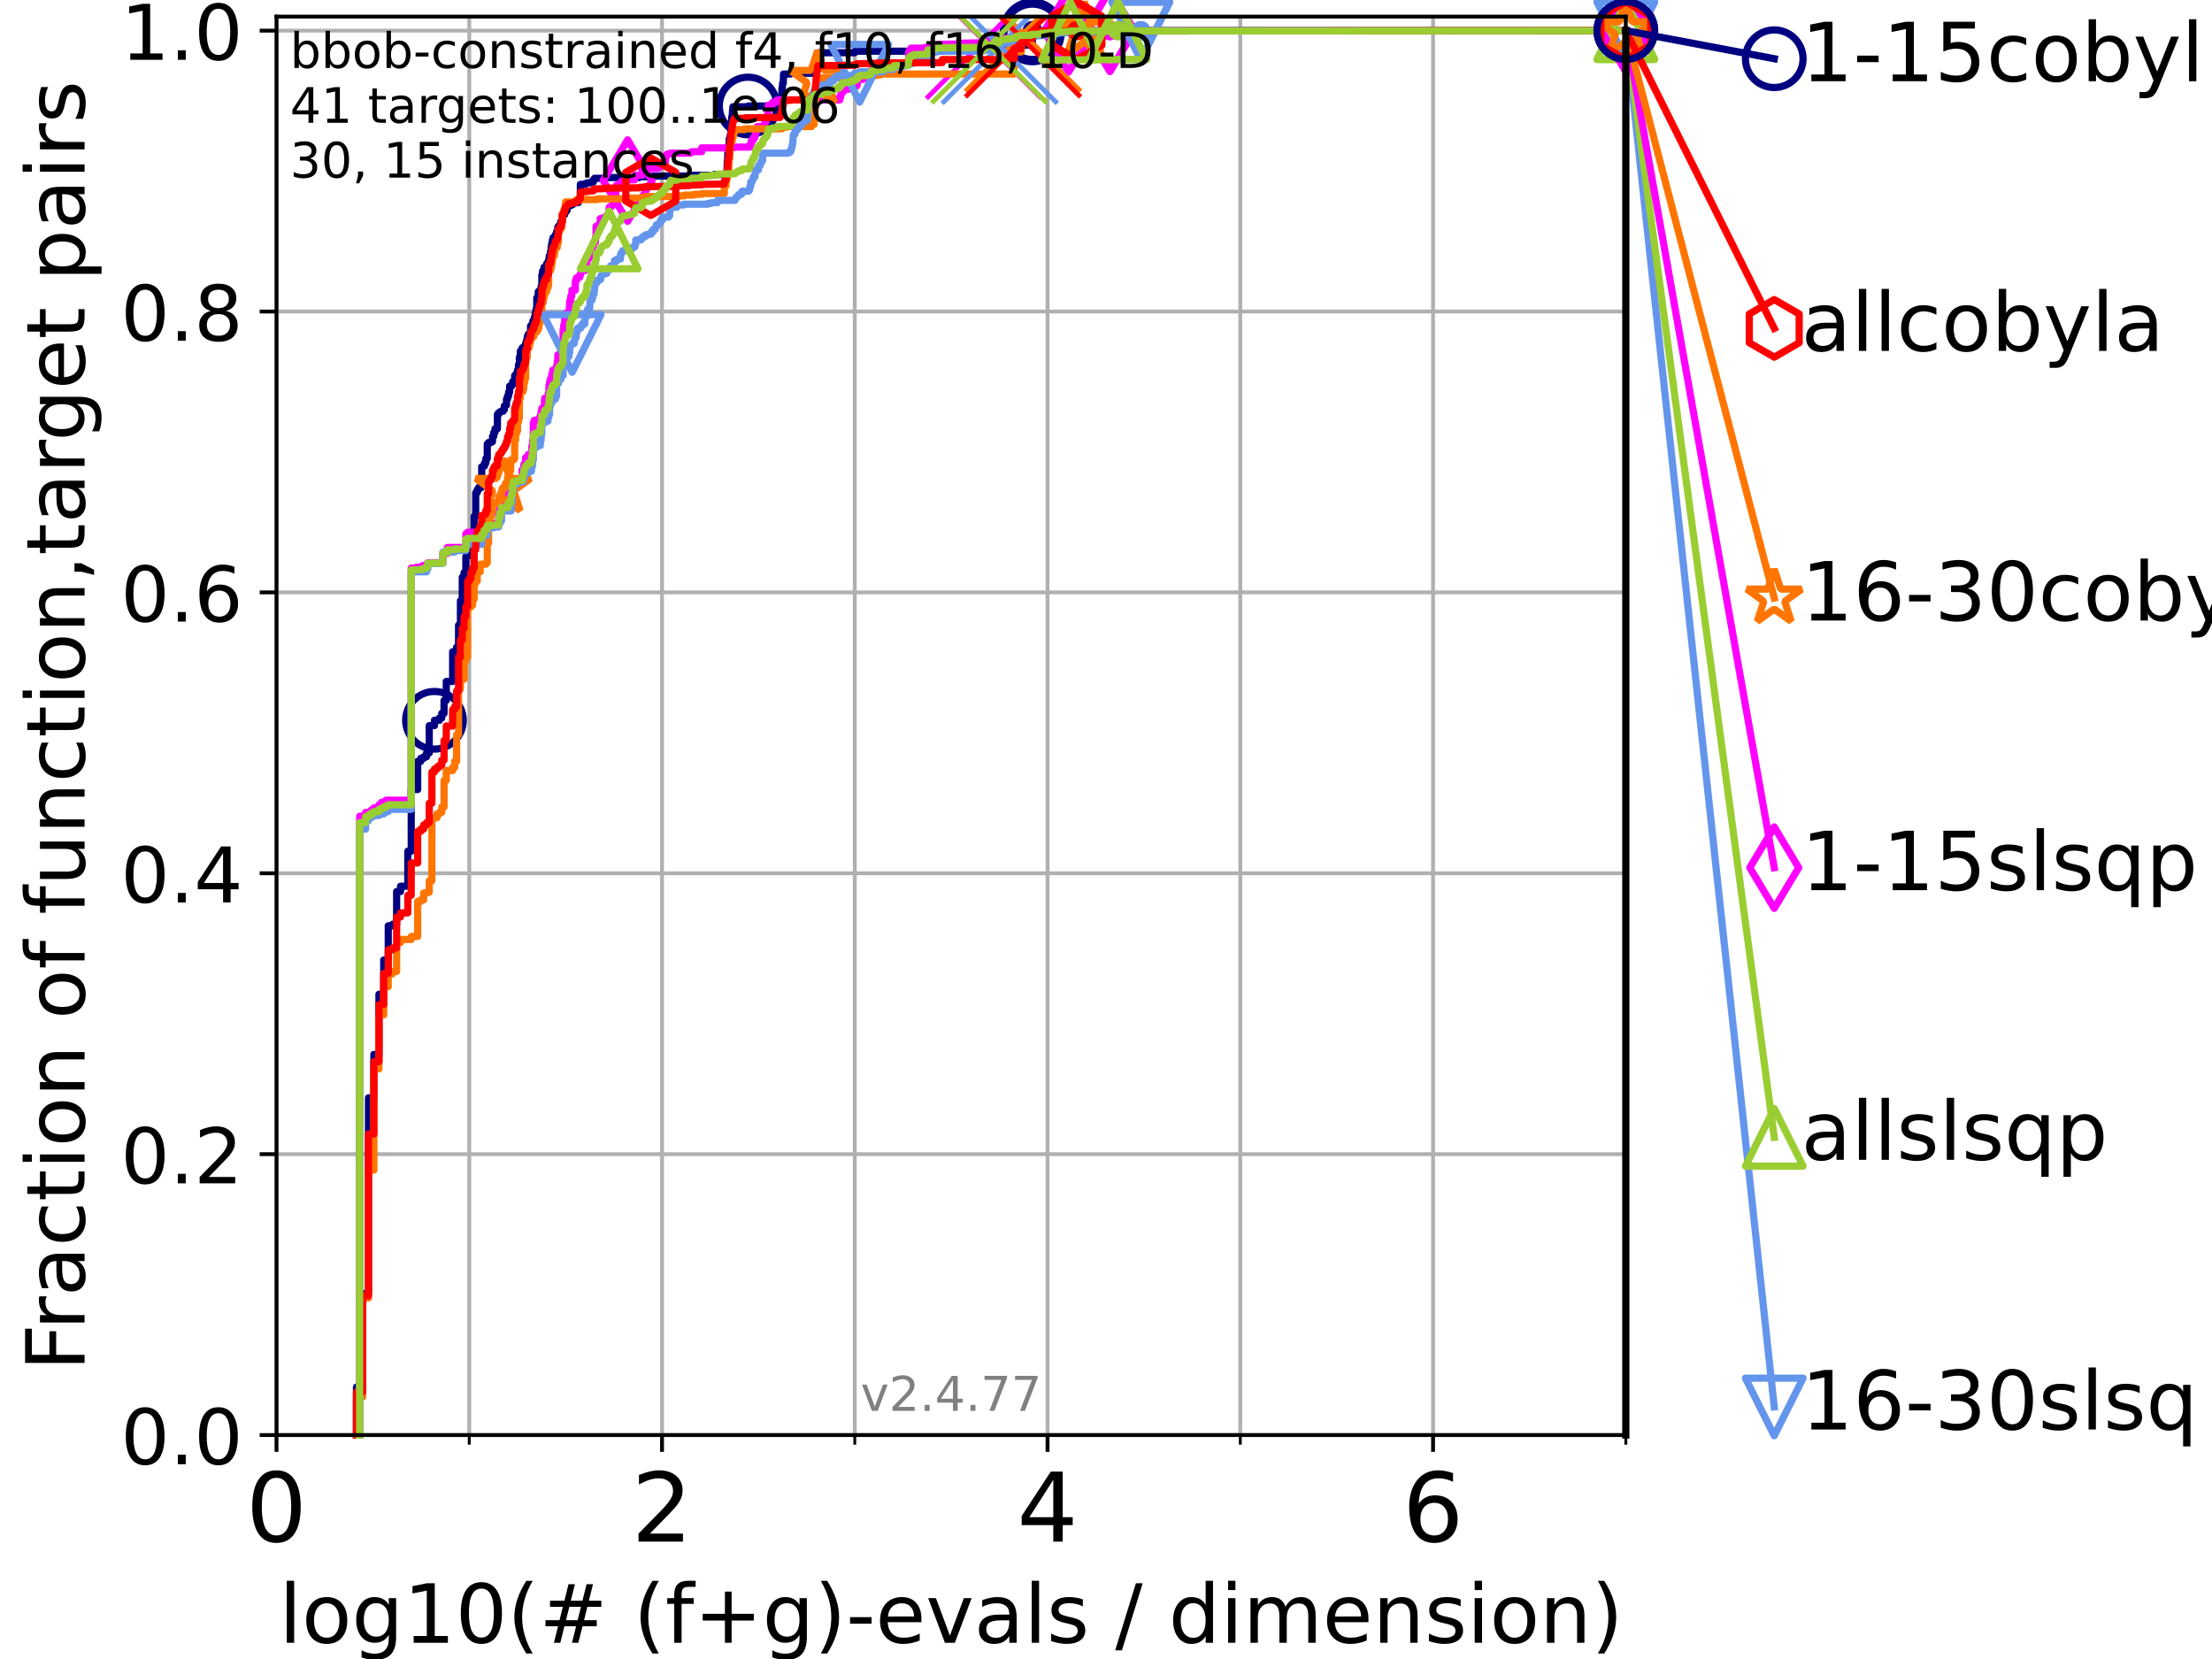 <?xml version="1.0" encoding="utf-8" standalone="no"?>
<!DOCTYPE svg PUBLIC "-//W3C//DTD SVG 1.1//EN"
  "http://www.w3.org/Graphics/SVG/1.1/DTD/svg11.dtd">
<!-- Created with matplotlib (https://matplotlib.org/) -->
<svg height="345.6pt" version="1.1" viewBox="0 0 460.8 345.6" width="460.8pt" xmlns="http://www.w3.org/2000/svg" xmlns:xlink="http://www.w3.org/1999/xlink">
 <defs>
  <style type="text/css">*{stroke-linecap:butt;stroke-linejoin:round;}</style>
 </defs>
 <g id="figure_1">
  <g id="patch_1">
   <path d="M 0 345.6 
L 460.8 345.6 
L 460.8 0 
L 0 0 
z
" style="fill:#ffffff;"/>
  </g>
  <g id="axes_1">
   <g id="patch_2">
    <path d="M 57.6 298.944 
L 338.688 298.944 
L 338.688 3.456 
L 57.6 3.456 
z
" style="fill:#ffffff;"/>
   </g>
   <g id="matplotlib.axis_1">
    <g id="xtick_1">
     <g id="line2d_1">
      <path clip-path="url(#p51c7aabca8)" d="M 57.6 298.944 
L 57.6 3.456 
" style="fill:none;stroke:#b0b0b0;stroke-linecap:square;stroke-width:0.8;"/>
     </g>
     <g id="line2d_2">
      <defs>
       <path d="M 0 0 
L 0 3.5 
" id="mcb15127801" style="stroke:#000000;stroke-width:0.8;"/>
      </defs>
      <g>
       <use style="stroke:#000000;stroke-width:0.8;" x="57.6" xlink:href="#mcb15127801" y="298.944"/>
      </g>
     </g>
     <g id="text_1">
      <!-- 0 -->
      <g transform="translate(51.237 321.141)scale(0.2 -0.2)">
       <defs>
        <path d="M 31.781 66.406 
Q 24.172 66.406 20.328 58.906 
Q 16.5 51.422 16.5 36.375 
Q 16.5 21.391 20.328 13.891 
Q 24.172 6.391 31.781 6.391 
Q 39.453 6.391 43.281 13.891 
Q 47.125 21.391 47.125 36.375 
Q 47.125 51.422 43.281 58.906 
Q 39.453 66.406 31.781 66.406 
z
M 31.781 74.219 
Q 44.047 74.219 50.516 64.516 
Q 56.984 54.828 56.984 36.375 
Q 56.984 17.969 50.516 8.266 
Q 44.047 -1.422 31.781 -1.422 
Q 19.531 -1.422 13.062 8.266 
Q 6.594 17.969 6.594 36.375 
Q 6.594 54.828 13.062 64.516 
Q 19.531 74.219 31.781 74.219 
z
" id="DejaVuSans-48"/>
       </defs>
       <use xlink:href="#DejaVuSans-48"/>
      </g>
     </g>
    </g>
    <g id="xtick_2">
     <g id="line2d_3">
      <path clip-path="url(#p51c7aabca8)" d="M 137.911 298.944 
L 137.911 3.456 
" style="fill:none;stroke:#b0b0b0;stroke-linecap:square;stroke-width:0.8;"/>
     </g>
     <g id="line2d_4">
      <g>
       <use style="stroke:#000000;stroke-width:0.8;" x="137.911" xlink:href="#mcb15127801" y="298.944"/>
      </g>
     </g>
     <g id="text_2">
      <!-- 2 -->
      <g transform="translate(131.548 321.141)scale(0.2 -0.2)">
       <defs>
        <path d="M 19.188 8.297 
L 53.609 8.297 
L 53.609 0 
L 7.328 0 
L 7.328 8.297 
Q 12.938 14.109 22.625 23.891 
Q 32.328 33.688 34.812 36.531 
Q 39.547 41.844 41.422 45.531 
Q 43.312 49.219 43.312 52.781 
Q 43.312 58.594 39.234 62.25 
Q 35.156 65.922 28.609 65.922 
Q 23.969 65.922 18.812 64.312 
Q 13.672 62.703 7.812 59.422 
L 7.812 69.391 
Q 13.766 71.781 18.938 73 
Q 24.125 74.219 28.422 74.219 
Q 39.75 74.219 46.484 68.547 
Q 53.219 62.891 53.219 53.422 
Q 53.219 48.922 51.531 44.891 
Q 49.859 40.875 45.406 35.406 
Q 44.188 33.984 37.641 27.219 
Q 31.109 20.453 19.188 8.297 
z
" id="DejaVuSans-50"/>
       </defs>
       <use xlink:href="#DejaVuSans-50"/>
      </g>
     </g>
    </g>
    <g id="xtick_3">
     <g id="line2d_5">
      <path clip-path="url(#p51c7aabca8)" d="M 218.222 298.944 
L 218.222 3.456 
" style="fill:none;stroke:#b0b0b0;stroke-linecap:square;stroke-width:0.8;"/>
     </g>
     <g id="line2d_6">
      <g>
       <use style="stroke:#000000;stroke-width:0.8;" x="218.222" xlink:href="#mcb15127801" y="298.944"/>
      </g>
     </g>
     <g id="text_3">
      <!-- 4 -->
      <g transform="translate(211.859 321.141)scale(0.2 -0.2)">
       <defs>
        <path d="M 37.797 64.312 
L 12.891 25.391 
L 37.797 25.391 
z
M 35.203 72.906 
L 47.609 72.906 
L 47.609 25.391 
L 58.016 25.391 
L 58.016 17.188 
L 47.609 17.188 
L 47.609 0 
L 37.797 0 
L 37.797 17.188 
L 4.891 17.188 
L 4.891 26.703 
z
" id="DejaVuSans-52"/>
       </defs>
       <use xlink:href="#DejaVuSans-52"/>
      </g>
     </g>
    </g>
    <g id="xtick_4">
     <g id="line2d_7">
      <path clip-path="url(#p51c7aabca8)" d="M 298.533 298.944 
L 298.533 3.456 
" style="fill:none;stroke:#b0b0b0;stroke-linecap:square;stroke-width:0.8;"/>
     </g>
     <g id="line2d_8">
      <g>
       <use style="stroke:#000000;stroke-width:0.8;" x="298.533" xlink:href="#mcb15127801" y="298.944"/>
      </g>
     </g>
     <g id="text_4">
      <!-- 6 -->
      <g transform="translate(292.17 321.141)scale(0.2 -0.2)">
       <defs>
        <path d="M 33.016 40.375 
Q 26.375 40.375 22.484 35.828 
Q 18.609 31.297 18.609 23.391 
Q 18.609 15.531 22.484 10.953 
Q 26.375 6.391 33.016 6.391 
Q 39.656 6.391 43.531 10.953 
Q 47.406 15.531 47.406 23.391 
Q 47.406 31.297 43.531 35.828 
Q 39.656 40.375 33.016 40.375 
z
M 52.594 71.297 
L 52.594 62.312 
Q 48.875 64.062 45.094 64.984 
Q 41.312 65.922 37.594 65.922 
Q 27.828 65.922 22.672 59.328 
Q 17.531 52.734 16.797 39.406 
Q 19.672 43.656 24.016 45.922 
Q 28.375 48.188 33.594 48.188 
Q 44.578 48.188 50.953 41.516 
Q 57.328 34.859 57.328 23.391 
Q 57.328 12.156 50.688 5.359 
Q 44.047 -1.422 33.016 -1.422 
Q 20.359 -1.422 13.672 8.266 
Q 6.984 17.969 6.984 36.375 
Q 6.984 53.656 15.188 63.938 
Q 23.391 74.219 37.203 74.219 
Q 40.922 74.219 44.703 73.484 
Q 48.484 72.75 52.594 71.297 
z
" id="DejaVuSans-54"/>
       </defs>
       <use xlink:href="#DejaVuSans-54"/>
      </g>
     </g>
    </g>
    <g id="xtick_5">
     <g id="line2d_9">
      <path clip-path="url(#p51c7aabca8)" d="M 97.755 298.944 
L 97.755 3.456 
" style="fill:none;stroke:#b0b0b0;stroke-linecap:square;stroke-width:0.8;"/>
     </g>
     <g id="line2d_10">
      <defs>
       <path d="M 0 0 
L 0 2 
" id="m96324e4bf5" style="stroke:#000000;stroke-width:0.6;"/>
      </defs>
      <g>
       <use style="stroke:#000000;stroke-width:0.6;" x="97.755" xlink:href="#m96324e4bf5" y="298.944"/>
      </g>
     </g>
    </g>
    <g id="xtick_6">
     <g id="line2d_11">
      <path clip-path="url(#p51c7aabca8)" d="M 178.066 298.944 
L 178.066 3.456 
" style="fill:none;stroke:#b0b0b0;stroke-linecap:square;stroke-width:0.8;"/>
     </g>
     <g id="line2d_12">
      <g>
       <use style="stroke:#000000;stroke-width:0.6;" x="178.066" xlink:href="#m96324e4bf5" y="298.944"/>
      </g>
     </g>
    </g>
    <g id="xtick_7">
     <g id="line2d_13">
      <path clip-path="url(#p51c7aabca8)" d="M 258.377 298.944 
L 258.377 3.456 
" style="fill:none;stroke:#b0b0b0;stroke-linecap:square;stroke-width:0.8;"/>
     </g>
     <g id="line2d_14">
      <g>
       <use style="stroke:#000000;stroke-width:0.6;" x="258.377" xlink:href="#m96324e4bf5" y="298.944"/>
      </g>
     </g>
    </g>
    <g id="xtick_8">
     <g id="line2d_15">
      <path clip-path="url(#p51c7aabca8)" d="M 338.688 298.944 
L 338.688 3.456 
" style="fill:none;stroke:#b0b0b0;stroke-linecap:square;stroke-width:0.8;"/>
     </g>
     <g id="line2d_16">
      <g>
       <use style="stroke:#000000;stroke-width:0.6;" x="338.688" xlink:href="#m96324e4bf5" y="298.944"/>
      </g>
     </g>
    </g>
    <g id="text_5">
     <!-- log10(# (f+g)-evals / dimension) -->
     <g transform="translate(58.145 342.218)scale(0.17 -0.17)">
      <defs>
       <path d="M 9.422 75.984 
L 18.406 75.984 
L 18.406 0 
L 9.422 0 
z
" id="DejaVuSans-108"/>
       <path d="M 30.609 48.391 
Q 23.391 48.391 19.188 42.75 
Q 14.984 37.109 14.984 27.297 
Q 14.984 17.484 19.156 11.844 
Q 23.344 6.203 30.609 6.203 
Q 37.797 6.203 41.984 11.859 
Q 46.188 17.531 46.188 27.297 
Q 46.188 37.016 41.984 42.703 
Q 37.797 48.391 30.609 48.391 
z
M 30.609 56 
Q 42.328 56 49.016 48.375 
Q 55.719 40.766 55.719 27.297 
Q 55.719 13.875 49.016 6.219 
Q 42.328 -1.422 30.609 -1.422 
Q 18.844 -1.422 12.172 6.219 
Q 5.516 13.875 5.516 27.297 
Q 5.516 40.766 12.172 48.375 
Q 18.844 56 30.609 56 
z
" id="DejaVuSans-111"/>
       <path d="M 45.406 27.984 
Q 45.406 37.75 41.375 43.109 
Q 37.359 48.484 30.078 48.484 
Q 22.859 48.484 18.828 43.109 
Q 14.797 37.75 14.797 27.984 
Q 14.797 18.266 18.828 12.891 
Q 22.859 7.516 30.078 7.516 
Q 37.359 7.516 41.375 12.891 
Q 45.406 18.266 45.406 27.984 
z
M 54.391 6.781 
Q 54.391 -7.172 48.188 -13.984 
Q 42 -20.797 29.203 -20.797 
Q 24.469 -20.797 20.266 -20.094 
Q 16.062 -19.391 12.109 -17.922 
L 12.109 -9.188 
Q 16.062 -11.328 19.922 -12.344 
Q 23.781 -13.375 27.781 -13.375 
Q 36.625 -13.375 41.016 -8.766 
Q 45.406 -4.156 45.406 5.172 
L 45.406 9.625 
Q 42.625 4.781 38.281 2.391 
Q 33.938 0 27.875 0 
Q 17.828 0 11.672 7.656 
Q 5.516 15.328 5.516 27.984 
Q 5.516 40.672 11.672 48.328 
Q 17.828 56 27.875 56 
Q 33.938 56 38.281 53.609 
Q 42.625 51.219 45.406 46.391 
L 45.406 54.688 
L 54.391 54.688 
z
" id="DejaVuSans-103"/>
       <path d="M 12.406 8.297 
L 28.516 8.297 
L 28.516 63.922 
L 10.984 60.406 
L 10.984 69.391 
L 28.422 72.906 
L 38.281 72.906 
L 38.281 8.297 
L 54.391 8.297 
L 54.391 0 
L 12.406 0 
z
" id="DejaVuSans-49"/>
       <path d="M 31 75.875 
Q 24.469 64.656 21.281 53.656 
Q 18.109 42.672 18.109 31.391 
Q 18.109 20.125 21.312 9.062 
Q 24.516 -2 31 -13.188 
L 23.188 -13.188 
Q 15.875 -1.703 12.234 9.375 
Q 8.594 20.453 8.594 31.391 
Q 8.594 42.281 12.203 53.312 
Q 15.828 64.359 23.188 75.875 
z
" id="DejaVuSans-40"/>
       <path d="M 51.125 44 
L 36.922 44 
L 32.812 27.688 
L 47.125 27.688 
z
M 43.797 71.781 
L 38.719 51.516 
L 52.984 51.516 
L 58.109 71.781 
L 65.922 71.781 
L 60.891 51.516 
L 76.125 51.516 
L 76.125 44 
L 58.984 44 
L 54.984 27.688 
L 70.516 27.688 
L 70.516 20.219 
L 53.078 20.219 
L 48 0 
L 40.188 0 
L 45.219 20.219 
L 30.906 20.219 
L 25.875 0 
L 18.016 0 
L 23.094 20.219 
L 7.719 20.219 
L 7.719 27.688 
L 24.906 27.688 
L 29 44 
L 13.281 44 
L 13.281 51.516 
L 30.906 51.516 
L 35.891 71.781 
z
" id="DejaVuSans-35"/>
       <path id="DejaVuSans-32"/>
       <path d="M 37.109 75.984 
L 37.109 68.5 
L 28.516 68.5 
Q 23.688 68.5 21.797 66.547 
Q 19.922 64.594 19.922 59.516 
L 19.922 54.688 
L 34.719 54.688 
L 34.719 47.703 
L 19.922 47.703 
L 19.922 0 
L 10.891 0 
L 10.891 47.703 
L 2.297 47.703 
L 2.297 54.688 
L 10.891 54.688 
L 10.891 58.5 
Q 10.891 67.625 15.141 71.797 
Q 19.391 75.984 28.609 75.984 
z
" id="DejaVuSans-102"/>
       <path d="M 46 62.703 
L 46 35.5 
L 73.188 35.5 
L 73.188 27.203 
L 46 27.203 
L 46 0 
L 37.797 0 
L 37.797 27.203 
L 10.594 27.203 
L 10.594 35.5 
L 37.797 35.5 
L 37.797 62.703 
z
" id="DejaVuSans-43"/>
       <path d="M 8.016 75.875 
L 15.828 75.875 
Q 23.141 64.359 26.781 53.312 
Q 30.422 42.281 30.422 31.391 
Q 30.422 20.453 26.781 9.375 
Q 23.141 -1.703 15.828 -13.188 
L 8.016 -13.188 
Q 14.5 -2 17.703 9.062 
Q 20.906 20.125 20.906 31.391 
Q 20.906 42.672 17.703 53.656 
Q 14.5 64.656 8.016 75.875 
z
" id="DejaVuSans-41"/>
       <path d="M 4.891 31.391 
L 31.203 31.391 
L 31.203 23.391 
L 4.891 23.391 
z
" id="DejaVuSans-45"/>
       <path d="M 56.203 29.594 
L 56.203 25.203 
L 14.891 25.203 
Q 15.484 15.922 20.484 11.062 
Q 25.484 6.203 34.422 6.203 
Q 39.594 6.203 44.453 7.469 
Q 49.312 8.734 54.109 11.281 
L 54.109 2.781 
Q 49.266 0.734 44.188 -0.344 
Q 39.109 -1.422 33.891 -1.422 
Q 20.797 -1.422 13.156 6.188 
Q 5.516 13.812 5.516 26.812 
Q 5.516 40.234 12.766 48.109 
Q 20.016 56 32.328 56 
Q 43.359 56 49.781 48.891 
Q 56.203 41.797 56.203 29.594 
z
M 47.219 32.234 
Q 47.125 39.594 43.094 43.984 
Q 39.062 48.391 32.422 48.391 
Q 24.906 48.391 20.391 44.141 
Q 15.875 39.891 15.188 32.172 
z
" id="DejaVuSans-101"/>
       <path d="M 2.984 54.688 
L 12.5 54.688 
L 29.594 8.797 
L 46.688 54.688 
L 56.203 54.688 
L 35.688 0 
L 23.484 0 
z
" id="DejaVuSans-118"/>
       <path d="M 34.281 27.484 
Q 23.391 27.484 19.188 25 
Q 14.984 22.516 14.984 16.5 
Q 14.984 11.719 18.141 8.906 
Q 21.297 6.109 26.703 6.109 
Q 34.188 6.109 38.703 11.406 
Q 43.219 16.703 43.219 25.484 
L 43.219 27.484 
z
M 52.203 31.203 
L 52.203 0 
L 43.219 0 
L 43.219 8.297 
Q 40.141 3.328 35.547 0.953 
Q 30.953 -1.422 24.312 -1.422 
Q 15.922 -1.422 10.953 3.297 
Q 6 8.016 6 15.922 
Q 6 25.141 12.172 29.828 
Q 18.359 34.516 30.609 34.516 
L 43.219 34.516 
L 43.219 35.406 
Q 43.219 41.609 39.141 45 
Q 35.062 48.391 27.688 48.391 
Q 23 48.391 18.547 47.266 
Q 14.109 46.141 10.016 43.891 
L 10.016 52.203 
Q 14.938 54.109 19.578 55.047 
Q 24.219 56 28.609 56 
Q 40.484 56 46.344 49.844 
Q 52.203 43.703 52.203 31.203 
z
" id="DejaVuSans-97"/>
       <path d="M 44.281 53.078 
L 44.281 44.578 
Q 40.484 46.531 36.375 47.5 
Q 32.281 48.484 27.875 48.484 
Q 21.188 48.484 17.844 46.438 
Q 14.5 44.391 14.5 40.281 
Q 14.5 37.156 16.891 35.375 
Q 19.281 33.594 26.516 31.984 
L 29.594 31.297 
Q 39.156 29.25 43.188 25.516 
Q 47.219 21.781 47.219 15.094 
Q 47.219 7.469 41.188 3.016 
Q 35.156 -1.422 24.609 -1.422 
Q 20.219 -1.422 15.453 -0.562 
Q 10.688 0.297 5.422 2 
L 5.422 11.281 
Q 10.406 8.688 15.234 7.391 
Q 20.062 6.109 24.812 6.109 
Q 31.156 6.109 34.562 8.281 
Q 37.984 10.453 37.984 14.406 
Q 37.984 18.062 35.516 20.016 
Q 33.062 21.969 24.703 23.781 
L 21.578 24.516 
Q 13.234 26.266 9.516 29.906 
Q 5.812 33.547 5.812 39.891 
Q 5.812 47.609 11.281 51.797 
Q 16.75 56 26.812 56 
Q 31.781 56 36.172 55.266 
Q 40.578 54.547 44.281 53.078 
z
" id="DejaVuSans-115"/>
       <path d="M 25.391 72.906 
L 33.688 72.906 
L 8.297 -9.281 
L 0 -9.281 
z
" id="DejaVuSans-47"/>
       <path d="M 45.406 46.391 
L 45.406 75.984 
L 54.391 75.984 
L 54.391 0 
L 45.406 0 
L 45.406 8.203 
Q 42.578 3.328 38.25 0.953 
Q 33.938 -1.422 27.875 -1.422 
Q 17.969 -1.422 11.734 6.484 
Q 5.516 14.406 5.516 27.297 
Q 5.516 40.188 11.734 48.094 
Q 17.969 56 27.875 56 
Q 33.938 56 38.25 53.625 
Q 42.578 51.266 45.406 46.391 
z
M 14.797 27.297 
Q 14.797 17.391 18.875 11.75 
Q 22.953 6.109 30.078 6.109 
Q 37.203 6.109 41.297 11.75 
Q 45.406 17.391 45.406 27.297 
Q 45.406 37.203 41.297 42.844 
Q 37.203 48.484 30.078 48.484 
Q 22.953 48.484 18.875 42.844 
Q 14.797 37.203 14.797 27.297 
z
" id="DejaVuSans-100"/>
       <path d="M 9.422 54.688 
L 18.406 54.688 
L 18.406 0 
L 9.422 0 
z
M 9.422 75.984 
L 18.406 75.984 
L 18.406 64.594 
L 9.422 64.594 
z
" id="DejaVuSans-105"/>
       <path d="M 52 44.188 
Q 55.375 50.25 60.062 53.125 
Q 64.75 56 71.094 56 
Q 79.641 56 84.281 50.016 
Q 88.922 44.047 88.922 33.016 
L 88.922 0 
L 79.891 0 
L 79.891 32.719 
Q 79.891 40.578 77.094 44.375 
Q 74.312 48.188 68.609 48.188 
Q 61.625 48.188 57.562 43.547 
Q 53.516 38.922 53.516 30.906 
L 53.516 0 
L 44.484 0 
L 44.484 32.719 
Q 44.484 40.625 41.703 44.406 
Q 38.922 48.188 33.109 48.188 
Q 26.219 48.188 22.156 43.531 
Q 18.109 38.875 18.109 30.906 
L 18.109 0 
L 9.078 0 
L 9.078 54.688 
L 18.109 54.688 
L 18.109 46.188 
Q 21.188 51.219 25.484 53.609 
Q 29.781 56 35.688 56 
Q 41.656 56 45.828 52.969 
Q 50 49.953 52 44.188 
z
" id="DejaVuSans-109"/>
       <path d="M 54.891 33.016 
L 54.891 0 
L 45.906 0 
L 45.906 32.719 
Q 45.906 40.484 42.875 44.328 
Q 39.844 48.188 33.797 48.188 
Q 26.516 48.188 22.312 43.547 
Q 18.109 38.922 18.109 30.906 
L 18.109 0 
L 9.078 0 
L 9.078 54.688 
L 18.109 54.688 
L 18.109 46.188 
Q 21.344 51.125 25.703 53.562 
Q 30.078 56 35.797 56 
Q 45.219 56 50.047 50.172 
Q 54.891 44.344 54.891 33.016 
z
" id="DejaVuSans-110"/>
      </defs>
      <use xlink:href="#DejaVuSans-108"/>
      <use x="27.783" xlink:href="#DejaVuSans-111"/>
      <use x="88.965" xlink:href="#DejaVuSans-103"/>
      <use x="152.441" xlink:href="#DejaVuSans-49"/>
      <use x="216.064" xlink:href="#DejaVuSans-48"/>
      <use x="279.688" xlink:href="#DejaVuSans-40"/>
      <use x="318.701" xlink:href="#DejaVuSans-35"/>
      <use x="402.49" xlink:href="#DejaVuSans-32"/>
      <use x="434.277" xlink:href="#DejaVuSans-40"/>
      <use x="473.291" xlink:href="#DejaVuSans-102"/>
      <use x="508.496" xlink:href="#DejaVuSans-43"/>
      <use x="592.285" xlink:href="#DejaVuSans-103"/>
      <use x="655.762" xlink:href="#DejaVuSans-41"/>
      <use x="694.775" xlink:href="#DejaVuSans-45"/>
      <use x="730.859" xlink:href="#DejaVuSans-101"/>
      <use x="792.383" xlink:href="#DejaVuSans-118"/>
      <use x="851.562" xlink:href="#DejaVuSans-97"/>
      <use x="912.842" xlink:href="#DejaVuSans-108"/>
      <use x="940.625" xlink:href="#DejaVuSans-115"/>
      <use x="992.725" xlink:href="#DejaVuSans-32"/>
      <use x="1024.512" xlink:href="#DejaVuSans-47"/>
      <use x="1058.203" xlink:href="#DejaVuSans-32"/>
      <use x="1089.99" xlink:href="#DejaVuSans-100"/>
      <use x="1153.467" xlink:href="#DejaVuSans-105"/>
      <use x="1181.25" xlink:href="#DejaVuSans-109"/>
      <use x="1278.662" xlink:href="#DejaVuSans-101"/>
      <use x="1340.186" xlink:href="#DejaVuSans-110"/>
      <use x="1403.564" xlink:href="#DejaVuSans-115"/>
      <use x="1455.664" xlink:href="#DejaVuSans-105"/>
      <use x="1483.447" xlink:href="#DejaVuSans-111"/>
      <use x="1544.629" xlink:href="#DejaVuSans-110"/>
      <use x="1608.008" xlink:href="#DejaVuSans-41"/>
     </g>
    </g>
   </g>
   <g id="matplotlib.axis_2">
    <g id="ytick_1">
     <g id="line2d_17">
      <path clip-path="url(#p51c7aabca8)" d="M 57.6 298.944 
L 338.688 298.944 
" style="fill:none;stroke:#b0b0b0;stroke-linecap:square;stroke-width:0.8;"/>
     </g>
     <g id="line2d_18">
      <defs>
       <path d="M 0 0 
L -3.5 0 
" id="mb78d780a0f" style="stroke:#000000;stroke-width:0.8;"/>
      </defs>
      <g>
       <use style="stroke:#000000;stroke-width:0.8;" x="57.6" xlink:href="#mb78d780a0f" y="298.944"/>
      </g>
     </g>
     <g id="text_6">
      <!-- 0.0 -->
      <g transform="translate(25.155 305.023)scale(0.16 -0.16)">
       <defs>
        <path d="M 10.688 12.406 
L 21 12.406 
L 21 0 
L 10.688 0 
z
" id="DejaVuSans-46"/>
       </defs>
       <use xlink:href="#DejaVuSans-48"/>
       <use x="63.623" xlink:href="#DejaVuSans-46"/>
       <use x="95.41" xlink:href="#DejaVuSans-48"/>
      </g>
     </g>
    </g>
    <g id="ytick_2">
     <g id="line2d_19">
      <path clip-path="url(#p51c7aabca8)" d="M 57.6 240.432 
L 338.688 240.432 
" style="fill:none;stroke:#b0b0b0;stroke-linecap:square;stroke-width:0.8;"/>
     </g>
     <g id="line2d_20">
      <g>
       <use style="stroke:#000000;stroke-width:0.8;" x="57.6" xlink:href="#mb78d780a0f" y="240.432"/>
      </g>
     </g>
     <g id="text_7">
      <!-- 0.2 -->
      <g transform="translate(25.155 246.51)scale(0.16 -0.16)">
       <use xlink:href="#DejaVuSans-48"/>
       <use x="63.623" xlink:href="#DejaVuSans-46"/>
       <use x="95.41" xlink:href="#DejaVuSans-50"/>
      </g>
     </g>
    </g>
    <g id="ytick_3">
     <g id="line2d_21">
      <path clip-path="url(#p51c7aabca8)" d="M 57.6 181.919 
L 338.688 181.919 
" style="fill:none;stroke:#b0b0b0;stroke-linecap:square;stroke-width:0.8;"/>
     </g>
     <g id="line2d_22">
      <g>
       <use style="stroke:#000000;stroke-width:0.8;" x="57.6" xlink:href="#mb78d780a0f" y="181.919"/>
      </g>
     </g>
     <g id="text_8">
      <!-- 0.4 -->
      <g transform="translate(25.155 187.998)scale(0.16 -0.16)">
       <use xlink:href="#DejaVuSans-48"/>
       <use x="63.623" xlink:href="#DejaVuSans-46"/>
       <use x="95.41" xlink:href="#DejaVuSans-52"/>
      </g>
     </g>
    </g>
    <g id="ytick_4">
     <g id="line2d_23">
      <path clip-path="url(#p51c7aabca8)" d="M 57.6 123.407 
L 338.688 123.407 
" style="fill:none;stroke:#b0b0b0;stroke-linecap:square;stroke-width:0.8;"/>
     </g>
     <g id="line2d_24">
      <g>
       <use style="stroke:#000000;stroke-width:0.8;" x="57.6" xlink:href="#mb78d780a0f" y="123.407"/>
      </g>
     </g>
     <g id="text_9">
      <!-- 0.6 -->
      <g transform="translate(25.155 129.485)scale(0.16 -0.16)">
       <use xlink:href="#DejaVuSans-48"/>
       <use x="63.623" xlink:href="#DejaVuSans-46"/>
       <use x="95.41" xlink:href="#DejaVuSans-54"/>
      </g>
     </g>
    </g>
    <g id="ytick_5">
     <g id="line2d_25">
      <path clip-path="url(#p51c7aabca8)" d="M 57.6 64.894 
L 338.688 64.894 
" style="fill:none;stroke:#b0b0b0;stroke-linecap:square;stroke-width:0.8;"/>
     </g>
     <g id="line2d_26">
      <g>
       <use style="stroke:#000000;stroke-width:0.8;" x="57.6" xlink:href="#mb78d780a0f" y="64.894"/>
      </g>
     </g>
     <g id="text_10">
      <!-- 0.8 -->
      <g transform="translate(25.155 70.973)scale(0.16 -0.16)">
       <defs>
        <path d="M 31.781 34.625 
Q 24.75 34.625 20.719 30.859 
Q 16.703 27.094 16.703 20.516 
Q 16.703 13.922 20.719 10.156 
Q 24.75 6.391 31.781 6.391 
Q 38.812 6.391 42.859 10.172 
Q 46.922 13.969 46.922 20.516 
Q 46.922 27.094 42.891 30.859 
Q 38.875 34.625 31.781 34.625 
z
M 21.922 38.812 
Q 15.578 40.375 12.031 44.719 
Q 8.5 49.078 8.5 55.328 
Q 8.5 64.062 14.719 69.141 
Q 20.953 74.219 31.781 74.219 
Q 42.672 74.219 48.875 69.141 
Q 55.078 64.062 55.078 55.328 
Q 55.078 49.078 51.531 44.719 
Q 48 40.375 41.703 38.812 
Q 48.828 37.156 52.797 32.312 
Q 56.781 27.484 56.781 20.516 
Q 56.781 9.906 50.312 4.234 
Q 43.844 -1.422 31.781 -1.422 
Q 19.734 -1.422 13.25 4.234 
Q 6.781 9.906 6.781 20.516 
Q 6.781 27.484 10.781 32.312 
Q 14.797 37.156 21.922 38.812 
z
M 18.312 54.391 
Q 18.312 48.734 21.844 45.562 
Q 25.391 42.391 31.781 42.391 
Q 38.141 42.391 41.719 45.562 
Q 45.312 48.734 45.312 54.391 
Q 45.312 60.062 41.719 63.234 
Q 38.141 66.406 31.781 66.406 
Q 25.391 66.406 21.844 63.234 
Q 18.312 60.062 18.312 54.391 
z
" id="DejaVuSans-56"/>
       </defs>
       <use xlink:href="#DejaVuSans-48"/>
       <use x="63.623" xlink:href="#DejaVuSans-46"/>
       <use x="95.41" xlink:href="#DejaVuSans-56"/>
      </g>
     </g>
    </g>
    <g id="ytick_6">
     <g id="line2d_27">
      <path clip-path="url(#p51c7aabca8)" d="M 57.6 6.382 
L 338.688 6.382 
" style="fill:none;stroke:#b0b0b0;stroke-linecap:square;stroke-width:0.8;"/>
     </g>
     <g id="line2d_28">
      <g>
       <use style="stroke:#000000;stroke-width:0.8;" x="57.6" xlink:href="#mb78d780a0f" y="6.382"/>
      </g>
     </g>
     <g id="text_11">
      <!-- 1.0 -->
      <g transform="translate(25.155 12.46)scale(0.16 -0.16)">
       <use xlink:href="#DejaVuSans-49"/>
       <use x="63.623" xlink:href="#DejaVuSans-46"/>
       <use x="95.41" xlink:href="#DejaVuSans-48"/>
      </g>
     </g>
    </g>
    <g id="text_12">
     <!-- Fraction of function,target pairs -->
     <g transform="translate(17.62 285.585)rotate(-90)scale(0.17 -0.17)">
      <defs>
       <path d="M 9.812 72.906 
L 51.703 72.906 
L 51.703 64.594 
L 19.672 64.594 
L 19.672 43.109 
L 48.578 43.109 
L 48.578 34.812 
L 19.672 34.812 
L 19.672 0 
L 9.812 0 
z
" id="DejaVuSans-70"/>
       <path d="M 41.109 46.297 
Q 39.594 47.172 37.812 47.578 
Q 36.031 48 33.891 48 
Q 26.266 48 22.188 43.047 
Q 18.109 38.094 18.109 28.812 
L 18.109 0 
L 9.078 0 
L 9.078 54.688 
L 18.109 54.688 
L 18.109 46.188 
Q 20.953 51.172 25.484 53.578 
Q 30.031 56 36.531 56 
Q 37.453 56 38.578 55.875 
Q 39.703 55.766 41.062 55.516 
z
" id="DejaVuSans-114"/>
       <path d="M 48.781 52.594 
L 48.781 44.188 
Q 44.969 46.297 41.141 47.344 
Q 37.312 48.391 33.406 48.391 
Q 24.656 48.391 19.812 42.844 
Q 14.984 37.312 14.984 27.297 
Q 14.984 17.281 19.812 11.734 
Q 24.656 6.203 33.406 6.203 
Q 37.312 6.203 41.141 7.25 
Q 44.969 8.297 48.781 10.406 
L 48.781 2.094 
Q 45.016 0.344 40.984 -0.531 
Q 36.969 -1.422 32.422 -1.422 
Q 20.062 -1.422 12.781 6.344 
Q 5.516 14.109 5.516 27.297 
Q 5.516 40.672 12.859 48.328 
Q 20.219 56 33.016 56 
Q 37.156 56 41.109 55.141 
Q 45.062 54.297 48.781 52.594 
z
" id="DejaVuSans-99"/>
       <path d="M 18.312 70.219 
L 18.312 54.688 
L 36.812 54.688 
L 36.812 47.703 
L 18.312 47.703 
L 18.312 18.016 
Q 18.312 11.328 20.141 9.422 
Q 21.969 7.516 27.594 7.516 
L 36.812 7.516 
L 36.812 0 
L 27.594 0 
Q 17.188 0 13.234 3.875 
Q 9.281 7.766 9.281 18.016 
L 9.281 47.703 
L 2.688 47.703 
L 2.688 54.688 
L 9.281 54.688 
L 9.281 70.219 
z
" id="DejaVuSans-116"/>
       <path d="M 8.5 21.578 
L 8.5 54.688 
L 17.484 54.688 
L 17.484 21.922 
Q 17.484 14.156 20.5 10.266 
Q 23.531 6.391 29.594 6.391 
Q 36.859 6.391 41.078 11.031 
Q 45.312 15.672 45.312 23.688 
L 45.312 54.688 
L 54.297 54.688 
L 54.297 0 
L 45.312 0 
L 45.312 8.406 
Q 42.047 3.422 37.719 1 
Q 33.406 -1.422 27.688 -1.422 
Q 18.266 -1.422 13.375 4.438 
Q 8.5 10.297 8.5 21.578 
z
M 31.109 56 
z
" id="DejaVuSans-117"/>
       <path d="M 11.719 12.406 
L 22.016 12.406 
L 22.016 4 
L 14.016 -11.625 
L 7.719 -11.625 
L 11.719 4 
z
" id="DejaVuSans-44"/>
       <path d="M 18.109 8.203 
L 18.109 -20.797 
L 9.078 -20.797 
L 9.078 54.688 
L 18.109 54.688 
L 18.109 46.391 
Q 20.953 51.266 25.266 53.625 
Q 29.594 56 35.594 56 
Q 45.562 56 51.781 48.094 
Q 58.016 40.188 58.016 27.297 
Q 58.016 14.406 51.781 6.484 
Q 45.562 -1.422 35.594 -1.422 
Q 29.594 -1.422 25.266 0.953 
Q 20.953 3.328 18.109 8.203 
z
M 48.688 27.297 
Q 48.688 37.203 44.609 42.844 
Q 40.531 48.484 33.406 48.484 
Q 26.266 48.484 22.188 42.844 
Q 18.109 37.203 18.109 27.297 
Q 18.109 17.391 22.188 11.75 
Q 26.266 6.109 33.406 6.109 
Q 40.531 6.109 44.609 11.75 
Q 48.688 17.391 48.688 27.297 
z
" id="DejaVuSans-112"/>
      </defs>
      <use xlink:href="#DejaVuSans-70"/>
      <use x="50.27" xlink:href="#DejaVuSans-114"/>
      <use x="91.383" xlink:href="#DejaVuSans-97"/>
      <use x="152.662" xlink:href="#DejaVuSans-99"/>
      <use x="207.643" xlink:href="#DejaVuSans-116"/>
      <use x="246.852" xlink:href="#DejaVuSans-105"/>
      <use x="274.635" xlink:href="#DejaVuSans-111"/>
      <use x="335.816" xlink:href="#DejaVuSans-110"/>
      <use x="399.195" xlink:href="#DejaVuSans-32"/>
      <use x="430.982" xlink:href="#DejaVuSans-111"/>
      <use x="492.164" xlink:href="#DejaVuSans-102"/>
      <use x="527.369" xlink:href="#DejaVuSans-32"/>
      <use x="559.156" xlink:href="#DejaVuSans-102"/>
      <use x="594.361" xlink:href="#DejaVuSans-117"/>
      <use x="657.74" xlink:href="#DejaVuSans-110"/>
      <use x="721.119" xlink:href="#DejaVuSans-99"/>
      <use x="776.1" xlink:href="#DejaVuSans-116"/>
      <use x="815.309" xlink:href="#DejaVuSans-105"/>
      <use x="843.092" xlink:href="#DejaVuSans-111"/>
      <use x="904.273" xlink:href="#DejaVuSans-110"/>
      <use x="967.652" xlink:href="#DejaVuSans-44"/>
      <use x="999.439" xlink:href="#DejaVuSans-116"/>
      <use x="1038.648" xlink:href="#DejaVuSans-97"/>
      <use x="1099.928" xlink:href="#DejaVuSans-114"/>
      <use x="1139.291" xlink:href="#DejaVuSans-103"/>
      <use x="1202.768" xlink:href="#DejaVuSans-101"/>
      <use x="1264.291" xlink:href="#DejaVuSans-116"/>
      <use x="1303.5" xlink:href="#DejaVuSans-32"/>
      <use x="1335.287" xlink:href="#DejaVuSans-112"/>
      <use x="1398.764" xlink:href="#DejaVuSans-97"/>
      <use x="1460.043" xlink:href="#DejaVuSans-105"/>
      <use x="1487.826" xlink:href="#DejaVuSans-114"/>
      <use x="1528.939" xlink:href="#DejaVuSans-115"/>
     </g>
    </g>
   </g>
   <g id="line2d_29">
    <defs>
     <path d="M 0 1.5 
C 0.398 1.5 0.779 1.342 1.061 1.061 
C 1.342 0.779 1.5 0.398 1.5 0 
C 1.5 -0.398 1.342 -0.779 1.061 -1.061 
C 0.779 -1.342 0.398 -1.5 0 -1.5 
C -0.398 -1.5 -0.779 -1.342 -1.061 -1.061 
C -1.342 -0.779 -1.5 -0.398 -1.5 0 
C -1.5 0.398 -1.342 0.779 -1.061 1.061 
C -0.779 1.342 -0.398 1.5 0 1.5 
z
" id="m5932820be1" style="stroke:#000080;"/>
    </defs>
    <g>
     <use style="fill:#000080;stroke:#000080;" x="215.066" xlink:href="#m5932820be1" y="6.382"/>
     <use style="fill:#000080;stroke:#000080;" x="215.066" xlink:href="#m5932820be1" y="6.382"/>
    </g>
   </g>
   <g id="line2d_30">
    <path d="M 74.263 298.944 
L 74.263 288.954 
L 75.556 288.954 
L 75.556 269.45 
L 76.759 269.45 
L 76.759 228.697 
L 77.885 228.697 
L 77.885 219.659 
L 78.942 219.659 
L 78.942 207.132 
L 79.939 207.132 
L 79.939 199.996 
L 80.881 199.996 
L 80.881 192.86 
L 81.776 192.86 
L 81.776 192.543 
L 82.627 192.543 
L 82.627 185.725 
L 83.438 185.725 
L 83.438 184.615 
L 84.956 184.615 
L 84.956 177.321 
L 85.667 177.321 
L 85.667 164.476 
L 87.01 164.476 
L 87.01 158.609 
L 87.644 158.609 
L 87.644 157.975 
L 88.256 157.975 
L 88.256 157.658 
L 88.847 157.658 
L 88.847 156.865 
L 89.419 156.865 
L 89.419 151.156 
L 90.509 151.156 
L 90.509 150.046 
L 91.535 150.046 
L 91.535 149.571 
L 92.027 149.571 
L 92.027 148.619 
L 92.504 148.619 
L 92.504 145.924 
L 92.969 145.924 
L 92.969 141.959 
L 94.295 141.959 
L 94.295 135.775 
L 95.125 135.775 
L 95.125 134.824 
L 95.526 134.824 
L 95.526 130.225 
L 95.918 130.225 
L 95.918 125.151 
L 96.301 125.151 
L 96.301 120.235 
L 96.676 120.235 
L 96.676 119.284 
L 97.044 119.284 
L 97.044 115.954 
L 97.403 115.954 
L 97.403 115.478 
L 97.755 115.478 
L 97.755 114.685 
L 98.101 114.685 
L 98.101 112.307 
L 98.439 112.307 
L 98.439 111.831 
L 98.772 111.831 
L 98.772 107.55 
L 99.098 107.55 
L 99.098 102.634 
L 99.418 102.634 
L 99.418 102 
L 99.732 102 
L 99.732 101.524 
L 100.344 101.524 
L 100.344 97.242 
L 100.642 97.242 
L 100.642 97.084 
L 100.935 97.084 
L 100.935 96.45 
L 101.223 96.45 
L 101.223 95.498 
L 101.507 95.498 
L 101.507 92.485 
L 101.786 92.485 
L 101.786 92.168 
L 102.331 92.168 
L 102.331 92.01 
L 102.597 92.01 
L 102.597 90.9 
L 102.859 90.9 
L 102.859 90.107 
L 103.118 90.107 
L 103.118 89.314 
L 103.623 89.314 
L 103.623 86.301 
L 103.871 86.301 
L 103.871 85.984 
L 104.115 85.984 
L 104.115 85.825 
L 104.355 85.825 
L 104.355 85.667 
L 104.826 85.667 
L 104.826 85.35 
L 105.057 85.35 
L 105.057 84.557 
L 105.285 84.557 
L 105.285 84.398 
L 105.51 84.398 
L 105.51 83.13 
L 105.733 83.13 
L 105.733 82.495 
L 105.952 82.495 
L 105.952 81.703 
L 106.169 81.703 
L 106.169 80.434 
L 106.594 80.434 
L 106.594 80.117 
L 106.803 80.117 
L 106.803 79.483 
L 107.009 79.483 
L 107.009 79.324 
L 107.213 79.324 
L 107.213 78.214 
L 107.614 78.214 
L 107.614 77.738 
L 107.811 77.738 
L 107.811 77.104 
L 108.006 77.104 
L 108.006 75.994 
L 108.199 75.994 
L 108.199 74.408 
L 108.389 74.408 
L 108.389 73.14 
L 108.578 73.14 
L 108.578 72.981 
L 108.764 72.981 
L 108.764 72.505 
L 108.949 72.505 
L 108.949 72.347 
L 109.312 72.347 
L 109.312 72.188 
L 109.491 72.188 
L 109.491 71.554 
L 109.668 71.554 
L 109.668 70.92 
L 109.843 70.92 
L 109.843 70.127 
L 110.017 70.127 
L 110.017 69.651 
L 110.189 69.651 
L 110.189 69.493 
L 110.359 69.493 
L 110.359 69.334 
L 110.527 69.334 
L 110.527 67.907 
L 110.694 67.907 
L 110.694 67.748 
L 110.86 67.748 
L 110.86 67.431 
L 111.023 67.431 
L 111.023 66.797 
L 111.346 66.797 
L 111.346 66.004 
L 111.506 66.004 
L 111.506 65.211 
L 111.663 65.211 
L 111.663 64.418 
L 111.82 64.418 
L 111.82 62.04 
L 112.128 62.04 
L 112.128 60.771 
L 112.281 60.771 
L 112.281 60.613 
L 112.581 60.613 
L 112.581 60.296 
L 112.73 60.296 
L 112.73 59.661 
L 112.877 59.661 
L 112.877 57.283 
L 113.023 57.283 
L 113.023 56.49 
L 113.168 56.49 
L 113.168 56.331 
L 113.311 56.331 
L 113.311 55.697 
L 113.874 55.697 
L 113.874 54.904 
L 114.012 54.904 
L 114.012 54.746 
L 114.284 54.746 
L 114.284 54.111 
L 114.419 54.111 
L 114.419 53.318 
L 114.685 53.318 
L 114.685 52.367 
L 114.817 52.367 
L 114.817 51.416 
L 114.947 51.416 
L 114.947 50.623 
L 115.077 50.623 
L 115.077 49.988 
L 115.206 49.988 
L 115.206 49.513 
L 115.711 49.513 
L 115.711 48.878 
L 115.835 48.878 
L 115.835 48.72 
L 115.959 48.72 
L 115.959 48.244 
L 116.203 48.244 
L 116.203 47.293 
L 116.443 47.293 
L 116.443 46.976 
L 116.798 46.976 
L 116.798 46.183 
L 117.03 46.183 
L 117.03 46.024 
L 117.145 46.024 
L 117.145 44.756 
L 117.598 44.756 
L 117.598 44.28 
L 117.71 44.28 
L 117.71 44.121 
L 117.931 44.121 
L 118.04 43.804 
L 118.149 43.804 
L 118.257 43.011 
L 118.364 43.011 
L 118.364 42.853 
L 118.787 42.853 
L 118.787 42.694 
L 119.199 42.694 
L 119.199 42.536 
L 119.402 42.536 
L 119.402 42.377 
L 119.603 42.377 
L 119.603 42.219 
L 120.477 42.219 
L 120.572 41.584 
L 120.666 41.584 
L 120.759 41.109 
L 120.899 41.109 
L 120.899 38.413 
L 121.844 38.413 
L 121.844 38.254 
L 122.277 38.254 
L 122.277 38.096 
L 123.03 38.096 
L 123.03 37.937 
L 123.594 37.937 
L 123.594 37.461 
L 123.83 37.461 
L 123.83 37.144 
L 125.962 37.144 
L 125.962 36.986 
L 133.171 36.986 
L 133.171 36.827 
L 135.562 36.827 
L 135.562 36.669 
L 143.629 36.669 
L 143.629 36.51 
L 148.789 36.51 
L 148.789 36.351 
L 151.268 36.351 
L 151.333 35.717 
L 151.446 35.717 
L 151.51 33.656 
L 151.558 33.656 
L 151.621 31.911 
L 151.669 31.911 
L 151.779 30.643 
L 151.842 30.643 
L 151.921 28.899 
L 152.03 28.899 
L 152.138 28.106 
L 152.23 28.106 
L 152.261 25.41 
L 152.398 25.41 
L 152.444 24.3 
L 152.519 24.3 
L 152.625 22.714 
L 152.685 22.714 
L 152.685 22.239 
L 155.848 22.239 
L 155.848 22.08 
L 162.513 22.08 
L 162.607 21.129 
L 162.649 21.129 
L 162.725 20.177 
L 162.842 20.177 
L 162.909 18.274 
L 162.975 18.274 
L 163.025 17.323 
L 163.173 17.323 
L 163.222 15.42 
L 164.664 15.42 
L 164.664 15.262 
L 169.803 15.262 
L 169.903 13.834 
L 170.014 13.834 
L 170.119 13.042 
L 170.185 13.042 
L 170.283 11.456 
L 170.392 11.456 
L 170.392 11.139 
L 170.522 11.139 
L 170.522 10.98 
L 178.068 10.98 
L 178.068 10.663 
L 196.27 10.663 
L 196.298 9.394 
L 215.047 9.394 
L 215.066 6.382 
L 338.688 6.382 
L 338.688 6.382 
" style="fill:none;stroke:#000080;stroke-linecap:square;stroke-width:1.5;"/>
   </g>
   <g id="line2d_31">
    <defs>
     <path d="M 0 6 
C 1.591 6 3.117 5.368 4.243 4.243 
C 5.368 3.117 6 1.591 6 0 
C 6 -1.591 5.368 -3.117 4.243 -4.243 
C 3.117 -5.368 1.591 -6 0 -6 
C -1.591 -6 -3.117 -5.368 -4.243 -4.243 
C -5.368 -3.117 -6 -1.591 -6 0 
C -6 1.591 -5.368 3.117 -4.243 4.243 
C -3.117 5.368 -1.591 6 0 6 
z
" id="m2ceb21f8b9" style="stroke:#000080;stroke-width:1.5;"/>
    </defs>
    <g>
     <use style="fill-opacity:0;stroke:#000080;stroke-width:1.5;" x="90.509" xlink:href="#m2ceb21f8b9" y="150.046"/>
     <use style="fill-opacity:0;stroke:#000080;stroke-width:1.5;" x="155.848" xlink:href="#m2ceb21f8b9" y="22.08"/>
     <use style="fill-opacity:0;stroke:#000080;stroke-width:1.5;" x="215.066" xlink:href="#m2ceb21f8b9" y="6.857"/>
     <use style="fill-opacity:0;stroke:#000080;stroke-width:1.5;" x="215.066" xlink:href="#m2ceb21f8b9" y="6.382"/>
     <use style="fill-opacity:0;stroke:#000080;stroke-width:1.5;" x="338.688" xlink:href="#m2ceb21f8b9" y="6.382"/>
    </g>
   </g>
   <g id="line2d_32">
    <path style="fill:none;stroke:#000080;stroke-linecap:square;stroke-width:1.5;"/>
    <g/>
   </g>
   <g id="line2d_33">
    <defs>
     <path d="M 0 1.5 
C 0.398 1.5 0.779 1.342 1.061 1.061 
C 1.342 0.779 1.5 0.398 1.5 0 
C 1.5 -0.398 1.342 -0.779 1.061 -1.061 
C 0.779 -1.342 0.398 -1.5 0 -1.5 
C -0.398 -1.5 -0.779 -1.342 -1.061 -1.061 
C -1.342 -0.779 -1.5 -0.398 -1.5 0 
C -1.5 0.398 -1.342 0.779 -1.061 1.061 
C -0.779 1.342 -0.398 1.5 0 1.5 
z
" id="m5f9d4c9a20" style="stroke:#ff00ff;"/>
    </defs>
    <g>
     <use style="fill:#ff00ff;stroke:#ff00ff;" x="231.225" xlink:href="#m5f9d4c9a20" y="6.382"/>
     <use style="fill:#ff00ff;stroke:#ff00ff;" x="231.225" xlink:href="#m5f9d4c9a20" y="6.382"/>
    </g>
   </g>
   <g id="line2d_34">
    <path d="M 74.922 298.944 
L 74.922 170.026 
L 76.168 170.026 
L 76.168 169.233 
L 77.331 169.233 
L 77.331 168.758 
L 77.885 168.758 
L 77.885 168.282 
L 78.942 168.282 
L 78.942 167.648 
L 79.447 167.648 
L 79.447 167.172 
L 79.939 167.172 
L 79.939 167.013 
L 80.416 167.013 
L 80.416 166.696 
L 85.667 166.696 
L 85.667 118.332 
L 86.684 118.332 
L 86.684 118.174 
L 87.952 118.174 
L 87.952 117.857 
L 88.554 117.857 
L 88.554 117.698 
L 88.847 117.698 
L 88.847 117.539 
L 89.135 117.539 
L 89.135 117.222 
L 92.267 117.222 
L 92.267 115.319 
L 93.197 115.319 
L 93.197 114.051 
L 97.044 114.051 
L 97.044 111.197 
L 97.403 111.197 
L 97.403 110.88 
L 100.789 110.88 
L 100.789 109.611 
L 101.08 109.611 
L 101.08 108.977 
L 103.871 108.977 
L 103.871 106.757 
L 104.115 106.757 
L 104.115 105.012 
L 105.843 105.012 
L 105.843 102.951 
L 106.383 102.951 
L 106.489 101.524 
L 106.699 101.524 
L 106.699 100.255 
L 106.906 100.255 
L 106.906 99.78 
L 108.764 99.78 
L 108.764 97.877 
L 109.132 97.877 
L 109.132 96.767 
L 109.312 96.767 
L 109.312 96.45 
L 109.491 96.45 
L 109.491 95.34 
L 110.017 95.34 
L 110.017 94.705 
L 110.777 94.705 
L 110.777 92.961 
L 110.942 92.961 
L 110.942 91.692 
L 111.105 91.692 
L 111.105 88.045 
L 111.266 88.045 
L 111.266 87.57 
L 111.897 87.57 
L 111.897 87.411 
L 112.581 87.411 
L 112.581 86.46 
L 112.73 86.46 
L 112.73 85.667 
L 112.877 85.667 
L 112.877 85.033 
L 113.168 85.033 
L 113.168 84.874 
L 113.383 84.874 
L 113.454 82.971 
L 114.012 82.971 
L 114.012 82.813 
L 114.216 82.813 
L 114.216 82.02 
L 114.352 82.02 
L 114.352 80.275 
L 114.486 80.275 
L 114.486 79.641 
L 114.619 79.641 
L 114.619 79.007 
L 114.882 79.007 
L 114.947 77.897 
L 115.141 77.897 
L 115.141 77.104 
L 115.959 77.104 
L 115.959 76.153 
L 116.081 76.153 
L 116.081 75.36 
L 116.203 75.36 
L 116.203 73.933 
L 116.443 73.933 
L 116.443 73.774 
L 117.03 73.774 
L 117.03 73.14 
L 117.26 73.14 
L 117.317 68.7 
L 117.43 68.7 
L 117.43 67.748 
L 117.598 67.748 
L 117.654 66.321 
L 117.765 66.321 
L 117.765 65.846 
L 117.931 65.846 
L 117.931 65.211 
L 118.577 65.211 
L 118.682 62.674 
L 118.891 62.674 
L 118.891 61.723 
L 119.097 61.723 
L 119.148 60.454 
L 119.85 60.454 
L 119.85 58.551 
L 120.045 58.551 
L 120.045 57.917 
L 120.335 57.917 
L 120.335 57.758 
L 120.759 57.758 
L 120.759 57.283 
L 120.945 57.283 
L 121.037 56.648 
L 121.128 56.648 
L 121.219 56.331 
L 121.975 56.331 
L 121.975 55.856 
L 122.234 55.856 
L 122.234 53.953 
L 122.405 53.953 
L 122.405 53.794 
L 122.741 53.794 
L 122.741 53.318 
L 123.193 53.318 
L 123.193 51.891 
L 123.354 51.891 
L 123.354 51.416 
L 123.594 51.416 
L 123.594 50.623 
L 123.712 50.623 
L 123.712 50.464 
L 124.024 50.464 
L 124.101 49.354 
L 124.178 49.354 
L 124.178 47.134 
L 124.892 47.134 
L 124.892 46.5 
L 125.038 46.5 
L 125.038 45.549 
L 125.542 45.549 
L 125.542 45.39 
L 126.065 45.39 
L 126.134 45.073 
L 126.64 45.073 
L 126.64 44.597 
L 126.872 44.597 
L 126.905 43.17 
L 127.229 43.17 
L 127.229 43.011 
L 127.39 43.011 
L 127.39 42.853 
L 127.611 42.853 
L 127.674 42.219 
L 127.954 42.219 
L 127.954 41.584 
L 128.108 41.584 
L 128.108 41.109 
L 128.26 41.109 
L 128.321 39.047 
L 128.381 39.047 
L 128.441 38.571 
L 129.002 38.571 
L 129.002 38.254 
L 129.348 38.254 
L 129.348 38.096 
L 129.461 38.096 
L 129.461 37.779 
L 130.665 37.779 
L 130.744 37.461 
L 132.206 37.461 
L 132.303 36.51 
L 133.778 36.51 
L 133.778 35.083 
L 137.053 35.083 
L 137.053 34.607 
L 137.963 34.607 
L 137.963 34.449 
L 138.222 34.449 
L 138.256 33.814 
L 138.612 33.814 
L 138.662 32.704 
L 138.778 32.704 
L 138.795 32.229 
L 139.042 32.229 
L 139.042 32.07 
L 139.589 32.07 
L 139.589 31.911 
L 143.779 31.911 
L 143.779 31.753 
L 144.161 31.753 
L 144.161 31.594 
L 146.184 31.594 
L 146.184 30.801 
L 152.737 30.801 
L 152.737 30.643 
L 156.206 30.643 
L 156.206 30.167 
L 156.346 30.167 
L 156.346 30.009 
L 156.485 30.009 
L 156.485 29.374 
L 156.646 29.374 
L 156.646 29.216 
L 156.918 29.216 
L 156.918 28.74 
L 157.209 28.74 
L 157.209 28.264 
L 157.352 28.264 
L 157.387 27.63 
L 157.54 27.63 
L 157.54 26.996 
L 157.726 26.996 
L 157.759 26.361 
L 159.139 26.361 
L 159.139 26.203 
L 159.258 26.203 
L 159.258 25.727 
L 159.375 25.727 
L 159.375 25.252 
L 159.603 25.252 
L 159.708 24.617 
L 159.823 24.617 
L 159.823 23.983 
L 159.937 23.983 
L 159.991 23.19 
L 160.05 23.19 
L 160.05 21.922 
L 160.854 21.922 
L 160.859 21.446 
L 160.994 21.446 
L 160.994 21.287 
L 161.823 21.287 
L 161.925 20.812 
L 174.945 20.812 
L 174.945 20.177 
L 175.142 20.177 
L 175.189 19.384 
L 175.432 19.384 
L 175.432 19.226 
L 175.624 19.226 
L 175.624 18.75 
L 176.112 18.75 
L 176.112 18.592 
L 176.814 18.592 
L 176.814 18.433 
L 177.197 18.433 
L 177.197 17.957 
L 178.441 17.957 
L 178.441 17.799 
L 178.561 17.799 
L 178.653 16.689 
L 178.733 16.689 
L 178.733 16.53 
L 179.773 16.53 
L 179.773 16.372 
L 180.919 16.372 
L 180.919 16.213 
L 181.375 16.213 
L 181.474 14.627 
L 182.62 14.627 
L 182.656 14.152 
L 184.728 14.152 
L 184.728 13.834 
L 186.227 13.834 
L 186.244 13.517 
L 189.182 13.517 
L 189.291 11.932 
L 189.293 11.932 
L 189.318 10.663 
L 189.753 10.663 
L 189.763 10.029 
L 192.717 10.029 
L 192.717 9.87 
L 193.948 9.87 
L 193.948 9.712 
L 194.412 9.712 
L 194.412 9.553 
L 194.801 9.553 
L 194.801 9.394 
L 195.438 9.394 
L 195.438 9.236 
L 200.483 9.157 
L 200.483 8.998 
L 204.344 8.919 
L 204.344 8.839 
L 204.756 8.839 
L 204.766 8.522 
L 207.156 8.443 
L 207.156 7.967 
L 210.08 7.967 
L 210.08 7.809 
L 211.411 7.729 
L 211.411 7.65 
L 212.149 7.65 
L 212.149 7.492 
L 214.822 7.492 
L 214.822 7.174 
L 216.157 7.174 
L 216.157 6.937 
L 216.962 6.857 
L 216.962 6.778 
L 217.793 6.699 
L 217.793 6.619 
L 222.597 6.54 
L 222.597 6.461 
L 338.688 6.382 
L 338.688 6.382 
" style="fill:none;stroke:#ff00ff;stroke-linecap:square;stroke-width:1.5;"/>
   </g>
   <g id="line2d_35">
    <defs>
     <path d="M -0 8.485 
L 5.091 0 
L 0 -8.485 
L -5.091 -0 
z
" id="m2374367883" style="stroke:#ff00ff;stroke-linejoin:miter;stroke-width:1.5;"/>
    </defs>
    <g>
     <use style="fill-opacity:0;stroke:#ff00ff;stroke-linejoin:miter;stroke-width:1.5;" x="130.744" xlink:href="#m2374367883" y="37.62"/>
     <use style="fill-opacity:0;stroke:#ff00ff;stroke-linejoin:miter;stroke-width:1.5;" x="222.597" xlink:href="#m2374367883" y="6.54"/>
     <use style="fill-opacity:0;stroke:#ff00ff;stroke-linejoin:miter;stroke-width:1.5;" x="231.225" xlink:href="#m2374367883" y="6.382"/>
     <use style="fill-opacity:0;stroke:#ff00ff;stroke-linejoin:miter;stroke-width:1.5;" x="231.225" xlink:href="#m2374367883" y="6.382"/>
     <use style="fill-opacity:0;stroke:#ff00ff;stroke-linejoin:miter;stroke-width:1.5;" x="338.688" xlink:href="#m2374367883" y="6.382"/>
    </g>
   </g>
   <g id="line2d_36">
    <path style="fill:none;stroke:#ff00ff;stroke-linecap:square;stroke-width:1.5;"/>
    <g/>
   </g>
   <g id="line2d_37">
    <path clip-path="url(#p51c7aabca8)" d="M 204.982 8.522 
" style="fill:none;stroke:#ff00ff;stroke-linecap:square;stroke-width:1.5;"/>
    <defs>
     <path d="M -12 12 
L 12 -12 
M -12 -12 
L 12 12 
" id="m7833ae9f16" style="stroke:#ff00ff;"/>
    </defs>
    <g clip-path="url(#p51c7aabca8)">
     <use style="fill:#ff00ff;stroke:#ff00ff;" x="204.982" xlink:href="#m7833ae9f16" y="8.522"/>
    </g>
   </g>
   <g id="line2d_38">
    <defs>
     <path d="M 0 1.5 
C 0.398 1.5 0.779 1.342 1.061 1.061 
C 1.342 0.779 1.5 0.398 1.5 0 
C 1.5 -0.398 1.342 -0.779 1.061 -1.061 
C 0.779 -1.342 0.398 -1.5 0 -1.5 
C -0.398 -1.5 -0.779 -1.342 -1.061 -1.061 
C -1.342 -0.779 -1.5 -0.398 -1.5 0 
C -1.5 0.398 -1.342 0.779 -1.061 1.061 
C -0.779 1.342 -0.398 1.5 0 1.5 
z
" id="md68d07958c" style="stroke:#ff7500;"/>
    </defs>
    <g>
     <use style="fill:#ff7500;stroke:#ff7500;" x="225.884" xlink:href="#md68d07958c" y="6.382"/>
     <use style="fill:#ff7500;stroke:#ff7500;" x="225.884" xlink:href="#md68d07958c" y="6.382"/>
    </g>
   </g>
   <g id="line2d_39">
    <path d="M 74.263 298.944 
L 74.263 291.015 
L 75.556 291.015 
L 75.556 270.401 
L 76.759 270.401 
L 76.759 243.762 
L 77.885 243.762 
L 77.885 222.672 
L 78.942 222.672 
L 78.942 211.413 
L 79.939 211.413 
L 79.939 205.546 
L 80.881 205.546 
L 80.881 202.85 
L 81.776 202.85 
L 81.776 202.375 
L 82.627 202.375 
L 82.627 196.349 
L 83.438 196.349 
L 83.438 195.715 
L 85.667 195.715 
L 85.667 195.08 
L 87.01 195.08 
L 87.01 187.786 
L 87.644 187.786 
L 87.644 187.469 
L 88.256 187.469 
L 88.256 186.042 
L 88.847 186.042 
L 88.847 185.883 
L 89.419 185.883 
L 89.419 183.505 
L 89.973 183.505 
L 89.973 170.502 
L 90.509 170.502 
L 90.509 170.343 
L 91.03 170.343 
L 91.03 169.551 
L 91.535 169.551 
L 91.535 169.233 
L 92.027 169.233 
L 92.027 168.123 
L 92.504 168.123 
L 92.504 162.573 
L 92.969 162.573 
L 92.969 160.512 
L 94.295 160.512 
L 94.295 159.878 
L 94.715 159.878 
L 94.715 158.609 
L 95.125 158.609 
L 95.125 153.059 
L 95.526 153.059 
L 95.526 143.545 
L 95.918 143.545 
L 95.918 141.484 
L 96.676 141.484 
L 96.676 137.678 
L 97.044 137.678 
L 97.044 136.885 
L 97.403 136.885 
L 97.403 126.737 
L 97.755 126.737 
L 97.755 126.419 
L 98.101 126.419 
L 98.101 126.102 
L 98.439 126.102 
L 98.439 124.834 
L 98.772 124.834 
L 98.772 121.504 
L 99.098 121.504 
L 99.098 121.028 
L 99.418 121.028 
L 99.418 119.125 
L 100.04 119.125 
L 100.04 117.539 
L 101.223 117.539 
L 101.223 117.222 
L 101.507 117.222 
L 101.507 113.099 
L 101.786 113.099 
L 101.786 108.342 
L 102.06 108.342 
L 102.06 107.55 
L 102.331 107.55 
L 102.331 106.598 
L 102.597 106.598 
L 102.597 105.012 
L 102.859 105.012 
L 102.859 104.695 
L 103.871 104.695 
L 103.871 103.427 
L 104.115 103.427 
L 104.115 103.268 
L 104.355 103.268 
L 104.355 102.634 
L 104.592 102.634 
L 104.592 101.841 
L 104.826 101.841 
L 104.826 101.524 
L 105.285 101.524 
L 105.285 100.731 
L 105.733 100.731 
L 105.733 99.462 
L 105.952 99.462 
L 105.952 99.145 
L 106.169 99.145 
L 106.169 98.035 
L 106.383 98.035 
L 106.383 95.815 
L 107.009 95.815 
L 107.009 95.498 
L 107.213 95.498 
L 107.213 91.692 
L 107.415 91.692 
L 107.415 90.265 
L 107.614 90.265 
L 107.614 89.79 
L 107.811 89.79 
L 107.811 87.887 
L 108.006 87.887 
L 108.006 87.094 
L 108.199 87.094 
L 108.199 82.971 
L 108.389 82.971 
L 108.389 81.544 
L 108.949 81.544 
L 108.949 80.91 
L 109.132 80.91 
L 109.132 79.641 
L 109.312 79.641 
L 109.312 78.848 
L 109.491 78.848 
L 109.491 74.884 
L 109.668 74.884 
L 109.668 74.408 
L 109.843 74.408 
L 109.843 72.505 
L 110.189 72.505 
L 110.189 71.871 
L 110.359 71.871 
L 110.359 71.237 
L 110.527 71.237 
L 110.527 70.603 
L 110.694 70.603 
L 110.694 70.285 
L 110.86 70.285 
L 110.86 70.127 
L 111.186 70.127 
L 111.186 69.175 
L 111.82 69.175 
L 111.82 68.858 
L 111.975 68.858 
L 111.975 68.7 
L 112.128 68.7 
L 112.128 68.224 
L 112.281 68.224 
L 112.281 67.431 
L 112.432 67.431 
L 112.432 66.321 
L 112.73 66.321 
L 112.73 64.894 
L 112.877 64.894 
L 112.877 63.15 
L 113.023 63.15 
L 113.023 62.991 
L 113.168 62.991 
L 113.168 62.198 
L 113.311 62.198 
L 113.311 61.564 
L 113.454 61.564 
L 113.454 60.93 
L 113.595 60.93 
L 113.595 60.771 
L 113.874 60.771 
L 113.874 60.137 
L 114.012 60.137 
L 114.012 59.978 
L 114.148 59.978 
L 114.148 59.503 
L 114.284 59.503 
L 114.284 56.331 
L 114.685 56.331 
L 114.685 56.014 
L 114.817 56.014 
L 114.817 55.221 
L 114.947 55.221 
L 114.947 54.587 
L 115.077 54.587 
L 115.077 53.477 
L 115.333 53.477 
L 115.333 53.318 
L 115.46 53.318 
L 115.46 52.684 
L 115.586 52.684 
L 115.586 51.574 
L 116.081 51.574 
L 116.081 50.94 
L 116.203 50.94 
L 116.203 50.464 
L 116.323 50.464 
L 116.323 48.086 
L 116.68 48.086 
L 116.68 47.61 
L 116.798 47.61 
L 116.798 47.451 
L 117.03 47.451 
L 117.03 46.341 
L 117.145 46.341 
L 117.145 44.756 
L 117.26 44.756 
L 117.26 44.28 
L 117.373 44.28 
L 117.373 44.121 
L 117.486 44.121 
L 117.486 43.646 
L 117.598 43.646 
L 117.598 43.329 
L 117.71 43.329 
L 117.821 42.06 
L 120.094 42.06 
L 120.094 41.584 
L 124.369 41.584 
L 124.369 41.426 
L 131.082 41.426 
L 131.082 41.267 
L 133.667 41.267 
L 133.667 41.109 
L 134.407 41.109 
L 134.407 40.95 
L 141.407 40.95 
L 141.407 40.791 
L 142.593 40.791 
L 142.593 40.633 
L 144.558 40.633 
L 144.558 40.474 
L 146.259 40.474 
L 146.259 40.316 
L 150.875 40.316 
L 150.908 38.889 
L 151.073 38.889 
L 151.073 38.73 
L 151.236 38.73 
L 151.333 37.303 
L 151.365 37.303 
L 151.365 37.144 
L 151.51 37.144 
L 151.589 35.876 
L 151.637 35.876 
L 151.637 35.241 
L 151.811 35.241 
L 151.889 33.18 
L 151.999 33.18 
L 152.107 30.643 
L 152.123 30.643 
L 152.23 29.691 
L 152.292 29.691 
L 152.292 29.533 
L 152.444 29.533 
L 152.444 29.216 
L 152.565 29.216 
L 152.58 28.581 
L 152.729 28.581 
L 152.819 27.789 
L 152.952 27.789 
L 152.966 27.154 
L 153.402 27.154 
L 153.402 26.996 
L 155.2 26.996 
L 155.2 26.837 
L 162.817 26.837 
L 162.817 26.679 
L 163.033 26.679 
L 163.033 26.52 
L 163.864 26.52 
L 163.864 26.361 
L 169.059 26.361 
L 169.059 25.886 
L 169.611 25.886 
L 169.634 24.776 
L 169.752 24.776 
L 169.859 21.922 
L 169.87 21.922 
L 169.975 20.177 
L 169.981 20.177 
L 170.086 18.116 
L 170.103 18.116 
L 170.169 17.164 
L 170.256 17.164 
L 170.321 16.213 
L 178.516 16.213 
L 178.516 15.896 
L 179.316 15.896 
L 179.316 15.737 
L 182.656 15.737 
L 182.656 15.579 
L 183.525 15.579 
L 183.525 15.42 
L 211.234 15.42 
L 211.266 10.822 
L 212.743 10.822 
L 212.793 7.174 
L 213.112 7.174 
L 213.183 6.778 
L 214.532 6.699 
L 214.532 6.619 
L 225.233 6.54 
L 225.233 6.461 
L 338.688 6.382 
L 338.688 6.382 
" style="fill:none;stroke:#ff7500;stroke-linecap:square;stroke-width:1.5;"/>
   </g>
   <g id="line2d_40">
    <defs>
     <path d="M 0 -6 
L -1.347 -1.854 
L -5.706 -1.854 
L -2.18 0.708 
L -3.527 4.854 
L -0 2.292 
L 3.527 4.854 
L 2.18 0.708 
L 5.706 -1.854 
L 1.347 -1.854 
z
" id="m74bb9fac0e" style="stroke:#ff7500;stroke-linejoin:bevel;stroke-width:1.5;"/>
    </defs>
    <g>
     <use style="fill-opacity:0;stroke:#ff7500;stroke-linejoin:bevel;stroke-width:1.5;" x="104.826" xlink:href="#m74bb9fac0e" y="101.524"/>
     <use style="fill-opacity:0;stroke:#ff7500;stroke-linejoin:bevel;stroke-width:1.5;" x="170.321" xlink:href="#m74bb9fac0e" y="16.53"/>
     <use style="fill-opacity:0;stroke:#ff7500;stroke-linejoin:bevel;stroke-width:1.5;" x="225.884" xlink:href="#m74bb9fac0e" y="6.461"/>
     <use style="fill-opacity:0;stroke:#ff7500;stroke-linejoin:bevel;stroke-width:1.5;" x="225.884" xlink:href="#m74bb9fac0e" y="6.382"/>
     <use style="fill-opacity:0;stroke:#ff7500;stroke-linejoin:bevel;stroke-width:1.5;" x="338.688" xlink:href="#m74bb9fac0e" y="6.382"/>
    </g>
   </g>
   <g id="line2d_41">
    <path style="fill:none;stroke:#ff7500;stroke-linecap:square;stroke-width:1.5;"/>
    <g/>
   </g>
   <g id="line2d_42">
    <path clip-path="url(#p51c7aabca8)" d="M 213.112 7.016 
" style="fill:none;stroke:#ff7500;stroke-linecap:square;stroke-width:1.5;"/>
    <defs>
     <path d="M -12 12 
L 12 -12 
M -12 -12 
L 12 12 
" id="md3cb1b7328" style="stroke:#ff7500;"/>
    </defs>
    <g clip-path="url(#p51c7aabca8)">
     <use style="fill:#ff7500;stroke:#ff7500;" x="213.112" xlink:href="#md3cb1b7328" y="7.016"/>
    </g>
   </g>
   <g id="line2d_43">
    <defs>
     <path d="M 0 1.5 
C 0.398 1.5 0.779 1.342 1.061 1.061 
C 1.342 0.779 1.5 0.398 1.5 0 
C 1.5 -0.398 1.342 -0.779 1.061 -1.061 
C 0.779 -1.342 0.398 -1.5 0 -1.5 
C -0.398 -1.5 -0.779 -1.342 -1.061 -1.061 
C -1.342 -0.779 -1.5 -0.398 -1.5 0 
C -1.5 0.398 -1.342 0.779 -1.061 1.061 
C -0.779 1.342 -0.398 1.5 0 1.5 
z
" id="m4852b0f9de" style="stroke:#6495ed;"/>
    </defs>
    <g>
     <use style="fill:#6495ed;stroke:#6495ed;" x="237.656" xlink:href="#m4852b0f9de" y="6.382"/>
     <use style="fill:#6495ed;stroke:#6495ed;" x="237.656" xlink:href="#m4852b0f9de" y="6.382"/>
    </g>
   </g>
   <g id="line2d_44">
    <path d="M 74.922 298.944 
L 74.922 172.722 
L 76.168 172.722 
L 76.168 170.978 
L 76.759 170.978 
L 76.759 170.343 
L 77.331 170.343 
L 77.331 170.026 
L 77.885 170.026 
L 77.885 169.868 
L 78.942 169.868 
L 78.942 169.551 
L 79.939 169.551 
L 79.939 169.233 
L 80.416 169.233 
L 80.416 169.075 
L 80.881 169.075 
L 80.881 168.599 
L 85.667 168.599 
L 85.667 119.125 
L 88.847 119.125 
L 88.847 118.491 
L 89.135 118.491 
L 89.135 117.381 
L 92.267 117.381 
L 92.267 115.002 
L 94.715 115.002 
L 94.715 114.685 
L 97.044 114.685 
L 97.044 113.417 
L 100.344 113.417 
L 100.344 111.831 
L 100.789 111.831 
L 100.789 111.514 
L 101.507 111.514 
L 101.507 109.928 
L 102.989 109.928 
L 102.989 109.77 
L 103.871 109.77 
L 103.871 109.135 
L 104.115 109.135 
L 104.115 108.66 
L 104.355 108.66 
L 104.355 108.501 
L 104.474 108.501 
L 104.474 106.44 
L 106.489 106.44 
L 106.489 104.537 
L 106.699 104.537 
L 106.699 102.317 
L 106.906 102.317 
L 106.906 100.89 
L 107.713 100.89 
L 107.713 100.414 
L 108.949 100.414 
L 108.949 99.78 
L 109.132 99.78 
L 109.132 98.828 
L 109.312 98.828 
L 109.312 98.67 
L 109.843 98.67 
L 109.843 98.194 
L 110.694 98.194 
L 110.777 97.084 
L 110.942 97.084 
L 110.942 95.815 
L 111.105 95.815 
L 111.105 93.595 
L 111.266 93.595 
L 111.266 93.12 
L 111.897 93.12 
L 111.897 92.802 
L 112.581 92.802 
L 112.581 91.692 
L 112.73 91.692 
L 112.73 90.424 
L 112.877 90.424 
L 112.877 88.204 
L 113.023 88.204 
L 113.023 88.045 
L 113.524 88.045 
L 113.595 87.728 
L 114.148 87.728 
L 114.216 86.777 
L 114.352 86.777 
L 114.352 86.301 
L 114.486 86.301 
L 114.486 84.715 
L 114.619 84.715 
L 114.619 84.081 
L 114.882 84.081 
L 114.882 83.447 
L 115.27 83.447 
L 115.27 83.13 
L 115.711 83.13 
L 115.711 82.495 
L 115.959 82.495 
L 115.959 79.958 
L 116.081 79.958 
L 116.081 79.8 
L 116.383 79.8 
L 116.443 79.007 
L 116.856 79.007 
L 116.856 78.214 
L 117.317 78.214 
L 117.317 75.677 
L 117.43 75.677 
L 117.43 75.043 
L 117.876 75.043 
L 117.876 74.408 
L 118.364 74.408 
L 118.364 74.25 
L 118.524 74.25 
L 118.577 73.457 
L 118.682 73.457 
L 118.682 72.03 
L 118.891 72.03 
L 118.891 71.871 
L 119.046 71.871 
L 119.046 71.713 
L 119.199 71.713 
L 119.199 71.554 
L 119.603 71.554 
L 119.603 70.92 
L 119.752 70.92 
L 119.85 70.285 
L 120.045 70.285 
L 120.045 69.175 
L 120.239 69.175 
L 120.287 68.383 
L 120.945 68.383 
L 120.945 67.907 
L 121.31 67.907 
L 121.31 67.431 
L 121.844 67.431 
L 121.844 66.321 
L 121.975 66.321 
L 121.975 65.846 
L 122.234 65.846 
L 122.277 64.894 
L 122.405 64.894 
L 122.405 64.418 
L 122.824 64.418 
L 122.906 62.833 
L 122.948 62.833 
L 122.948 62.516 
L 123.354 62.516 
L 123.354 61.881 
L 123.514 61.881 
L 123.514 61.247 
L 123.751 61.247 
L 123.83 60.296 
L 123.869 60.296 
L 123.869 59.186 
L 124.14 59.186 
L 124.14 59.027 
L 124.255 59.027 
L 124.255 58.393 
L 124.855 58.393 
L 124.855 58.234 
L 125.111 58.234 
L 125.183 57.441 
L 125.435 57.441 
L 125.435 57.283 
L 125.612 57.283 
L 125.612 56.966 
L 126.406 56.966 
L 126.406 56.173 
L 127.068 56.173 
L 127.068 56.014 
L 127.197 56.014 
L 127.197 55.38 
L 127.674 55.38 
L 127.674 55.221 
L 127.892 55.221 
L 127.985 54.587 
L 128.016 54.587 
L 128.016 54.27 
L 128.591 54.27 
L 128.591 53.953 
L 129.262 53.953 
L 129.262 53.001 
L 129.405 53.001 
L 129.405 52.684 
L 129.574 52.684 
L 129.574 52.526 
L 129.714 52.526 
L 129.714 52.208 
L 130.318 52.208 
L 130.318 52.05 
L 130.849 52.05 
L 130.849 51.891 
L 131.616 51.891 
L 131.691 51.574 
L 131.963 51.574 
L 131.963 51.416 
L 132.254 51.416 
L 132.351 50.781 
L 132.446 50.781 
L 132.446 49.988 
L 133.533 49.988 
L 133.533 49.671 
L 133.667 49.671 
L 133.667 49.513 
L 134.041 49.513 
L 134.041 49.196 
L 134.535 49.196 
L 134.577 48.878 
L 135.24 48.878 
L 135.24 48.72 
L 135.701 48.72 
L 135.701 48.244 
L 136.054 48.244 
L 136.073 47.768 
L 136.514 47.768 
L 136.589 47.293 
L 136.72 47.293 
L 136.739 46.817 
L 137.144 46.817 
L 137.144 46.659 
L 137.416 46.659 
L 137.416 46.341 
L 137.612 46.341 
L 137.612 45.866 
L 137.963 45.866 
L 137.963 45.231 
L 139.269 45.231 
L 139.269 44.914 
L 139.494 44.914 
L 139.494 43.646 
L 139.715 43.646 
L 139.715 43.17 
L 141.032 43.17 
L 141.032 42.694 
L 142.459 42.694 
L 142.459 42.536 
L 147.409 42.536 
L 147.409 42.377 
L 148.181 42.377 
L 148.181 42.219 
L 149.468 42.219 
L 149.468 41.743 
L 153.113 41.743 
L 153.113 41.426 
L 153.28 41.426 
L 153.28 41.109 
L 153.538 41.109 
L 153.538 40.95 
L 153.715 40.95 
L 153.715 40.791 
L 153.904 40.791 
L 153.918 40.474 
L 154.487 40.474 
L 154.574 39.84 
L 155.954 39.84 
L 155.954 39.681 
L 156.102 39.681 
L 156.108 39.206 
L 156.243 39.206 
L 156.249 38.73 
L 156.382 38.73 
L 156.382 37.937 
L 156.658 37.937 
L 156.735 37.461 
L 156.806 37.461 
L 156.806 37.303 
L 156.942 37.303 
L 156.942 36.827 
L 157.266 36.827 
L 157.341 35.717 
L 157.387 35.717 
L 157.387 35.4 
L 157.998 35.4 
L 158.026 34.449 
L 158.385 34.449 
L 158.428 34.131 
L 158.498 34.131 
L 158.498 33.656 
L 158.658 33.656 
L 158.658 33.497 
L 158.869 33.497 
L 158.869 32.229 
L 158.999 32.229 
L 158.999 31.911 
L 164.18 31.911 
L 164.18 31.753 
L 164.589 31.753 
L 164.589 31.436 
L 164.802 31.436 
L 164.888 30.801 
L 164.981 30.801 
L 165.065 30.009 
L 165.15 30.009 
L 165.248 28.106 
L 165.353 28.106 
L 165.353 27.947 
L 165.633 27.947 
L 165.633 27.154 
L 165.803 27.154 
L 165.803 26.996 
L 166.179 26.996 
L 166.265 26.361 
L 166.773 26.361 
L 166.773 25.569 
L 167.446 25.569 
L 167.465 25.093 
L 168.211 25.093 
L 168.312 22.239 
L 168.364 22.239 
L 168.434 20.653 
L 169.082 20.653 
L 169.082 20.336 
L 169.233 20.336 
L 169.233 20.019 
L 169.418 20.019 
L 169.503 19.067 
L 169.805 19.067 
L 169.825 18.433 
L 171.264 18.433 
L 171.328 17.799 
L 171.412 17.799 
L 171.412 17.64 
L 172.834 17.64 
L 172.86 16.847 
L 173.648 16.847 
L 173.751 16.213 
L 174.415 16.213 
L 174.415 15.737 
L 177.988 15.737 
L 177.988 15.262 
L 179.087 15.262 
L 179.087 14.944 
L 184.061 14.944 
L 184.064 14.469 
L 186.066 14.469 
L 186.066 13.834 
L 188.229 13.834 
L 188.229 13.676 
L 189.177 13.676 
L 189.177 13.359 
L 189.632 13.359 
L 189.632 13.2 
L 190.355 13.2 
L 190.397 12.724 
L 193.185 12.724 
L 193.279 10.98 
L 194.245 10.98 
L 194.245 10.822 
L 195.263 10.822 
L 195.263 10.663 
L 204.773 10.663 
L 204.773 10.504 
L 205.984 10.425 
L 205.984 10.346 
L 208.165 10.267 
L 208.259 9.553 
L 208.282 9.553 
L 208.282 9.394 
L 208.531 9.394 
L 208.594 9.157 
L 209.804 9.077 
L 209.886 8.919 
L 210.193 8.839 
L 210.193 8.681 
L 210.599 8.602 
L 210.599 8.522 
L 211.675 8.443 
L 211.675 7.809 
L 212.778 7.729 
L 212.778 7.65 
L 214.418 7.571 
L 214.418 7.492 
L 217.301 7.412 
L 217.301 7.333 
L 218.836 7.254 
L 218.836 7.174 
L 219.58 7.095 
L 219.58 7.016 
L 220.359 7.016 
L 220.359 6.857 
L 225.277 6.778 
L 225.277 6.699 
L 230.336 6.619 
L 230.336 6.54 
L 237.656 6.461 
L 237.656 6.382 
L 338.688 6.382 
L 338.688 6.382 
" style="fill:none;stroke:#6495ed;stroke-linecap:square;stroke-width:1.5;"/>
   </g>
   <g id="line2d_45">
    <defs>
     <path d="M -0 6 
L 6 -6 
L -6 -6 
z
" id="m0b280a6a1d" style="stroke:#6495ed;stroke-linejoin:miter;stroke-width:1.5;"/>
    </defs>
    <g>
     <use style="fill-opacity:0;stroke:#6495ed;stroke-linejoin:miter;stroke-width:1.5;" x="119.199" xlink:href="#m0b280a6a1d" y="71.554"/>
     <use style="fill-opacity:0;stroke:#6495ed;stroke-linejoin:miter;stroke-width:1.5;" x="179.087" xlink:href="#m0b280a6a1d" y="15.262"/>
     <use style="fill-opacity:0;stroke:#6495ed;stroke-linejoin:miter;stroke-width:1.5;" x="237.656" xlink:href="#m0b280a6a1d" y="6.461"/>
     <use style="fill-opacity:0;stroke:#6495ed;stroke-linejoin:miter;stroke-width:1.5;" x="237.656" xlink:href="#m0b280a6a1d" y="6.382"/>
     <use style="fill-opacity:0;stroke:#6495ed;stroke-linejoin:miter;stroke-width:1.5;" x="338.688" xlink:href="#m0b280a6a1d" y="6.382"/>
    </g>
   </g>
   <g id="line2d_46">
    <path style="fill:none;stroke:#6495ed;stroke-linecap:square;stroke-width:1.5;"/>
    <g/>
   </g>
   <g id="line2d_47">
    <path clip-path="url(#p51c7aabca8)" d="M 208.259 9.553 
" style="fill:none;stroke:#6495ed;stroke-linecap:square;stroke-width:1.5;"/>
    <defs>
     <path d="M -12 12 
L 12 -12 
M -12 -12 
L 12 12 
" id="mb7fe0df0be" style="stroke:#6495ed;"/>
    </defs>
    <g clip-path="url(#p51c7aabca8)">
     <use style="fill:#6495ed;stroke:#6495ed;" x="208.259" xlink:href="#mb7fe0df0be" y="9.553"/>
    </g>
   </g>
   <g id="line2d_48">
    <defs>
     <path d="M 0 1.5 
C 0.398 1.5 0.779 1.342 1.061 1.061 
C 1.342 0.779 1.5 0.398 1.5 0 
C 1.5 -0.398 1.342 -0.779 1.061 -1.061 
C 0.779 -1.342 0.398 -1.5 0 -1.5 
C -0.398 -1.5 -0.779 -1.342 -1.061 -1.061 
C -1.342 -0.779 -1.5 -0.398 -1.5 0 
C -1.5 0.398 -1.342 0.779 -1.061 1.061 
C -0.779 1.342 -0.398 1.5 0 1.5 
z
" id="m136ad41f15" style="stroke:#ff0000;"/>
    </defs>
    <g>
     <use style="fill:#ff0000;stroke:#ff0000;" x="224.302" xlink:href="#m136ad41f15" y="6.382"/>
     <use style="fill:#ff0000;stroke:#ff0000;" x="224.302" xlink:href="#m136ad41f15" y="6.382"/>
    </g>
   </g>
   <g id="line2d_49">
    <path d="M 74.263 298.944 
L 74.263 289.985 
L 75.556 289.985 
L 75.556 269.926 
L 76.759 269.926 
L 76.759 236.229 
L 77.885 236.229 
L 77.885 221.165 
L 78.942 221.165 
L 78.942 209.272 
L 79.939 209.272 
L 79.939 202.771 
L 80.881 202.771 
L 80.881 197.855 
L 81.776 197.855 
L 81.776 197.459 
L 82.627 197.459 
L 82.627 191.037 
L 83.438 191.037 
L 83.438 190.165 
L 84.956 190.165 
L 84.956 186.518 
L 85.667 186.518 
L 85.667 179.778 
L 87.01 179.778 
L 87.01 173.198 
L 87.644 173.198 
L 87.644 172.722 
L 88.256 172.722 
L 88.256 171.85 
L 88.847 171.85 
L 88.847 171.374 
L 89.419 171.374 
L 89.419 167.331 
L 89.973 167.331 
L 89.973 160.829 
L 90.509 160.829 
L 90.509 160.195 
L 91.03 160.195 
L 91.03 159.798 
L 91.535 159.798 
L 91.535 159.402 
L 92.027 159.402 
L 92.027 158.371 
L 92.504 158.371 
L 92.504 154.249 
L 92.969 154.249 
L 92.969 151.236 
L 94.295 151.236 
L 94.295 147.826 
L 94.715 147.826 
L 94.715 147.192 
L 95.125 147.192 
L 95.125 143.941 
L 95.526 143.941 
L 95.526 136.885 
L 95.918 136.885 
L 95.918 133.317 
L 96.301 133.317 
L 96.301 130.859 
L 96.676 130.859 
L 96.676 128.481 
L 97.044 128.481 
L 97.044 126.419 
L 97.403 126.419 
L 97.403 121.107 
L 97.755 121.107 
L 97.755 120.552 
L 98.101 120.552 
L 98.101 119.204 
L 98.439 119.204 
L 98.439 118.332 
L 98.772 118.332 
L 98.772 114.527 
L 99.098 114.527 
L 99.098 111.831 
L 99.418 111.831 
L 99.418 110.562 
L 99.732 110.562 
L 99.732 110.325 
L 100.04 110.325 
L 100.04 109.532 
L 100.344 109.532 
L 100.344 107.391 
L 100.935 107.312 
L 100.935 106.995 
L 101.223 106.995 
L 101.223 106.36 
L 101.507 106.36 
L 101.507 102.792 
L 101.786 102.792 
L 101.786 100.255 
L 102.06 100.255 
L 102.06 99.859 
L 102.331 99.859 
L 102.331 99.304 
L 102.597 99.304 
L 102.597 97.956 
L 102.859 97.956 
L 102.859 97.401 
L 103.118 97.401 
L 103.118 97.005 
L 103.623 97.005 
L 103.623 95.498 
L 103.871 95.498 
L 103.871 94.705 
L 104.115 94.705 
L 104.115 94.547 
L 104.355 94.547 
L 104.355 94.15 
L 104.592 94.15 
L 104.592 93.754 
L 104.826 93.754 
L 104.826 93.437 
L 105.057 93.437 
L 105.057 93.04 
L 105.285 93.04 
L 105.285 92.565 
L 105.51 92.565 
L 105.51 91.93 
L 105.733 91.93 
L 105.733 90.979 
L 105.952 90.979 
L 105.952 90.424 
L 106.169 90.424 
L 106.169 89.235 
L 106.383 89.235 
L 106.383 88.125 
L 106.594 88.125 
L 106.594 87.966 
L 106.803 87.966 
L 106.803 87.649 
L 107.009 87.649 
L 107.009 87.411 
L 107.213 87.411 
L 107.213 84.953 
L 107.415 84.953 
L 107.415 84.24 
L 107.614 84.24 
L 107.614 83.764 
L 107.811 83.764 
L 107.811 82.495 
L 108.006 82.495 
L 108.006 81.544 
L 108.199 81.544 
L 108.199 78.69 
L 108.389 78.69 
L 108.389 77.342 
L 108.764 77.263 
L 108.764 77.025 
L 108.949 77.025 
L 108.949 76.628 
L 109.132 76.628 
L 109.132 75.994 
L 109.312 75.994 
L 109.312 75.518 
L 109.491 75.518 
L 109.491 73.219 
L 109.668 73.219 
L 109.668 72.664 
L 109.843 72.664 
L 109.843 71.316 
L 110.017 71.316 
L 110.017 71.078 
L 110.189 71.078 
L 110.189 70.682 
L 110.359 70.682 
L 110.359 70.285 
L 110.527 70.285 
L 110.527 69.255 
L 110.694 69.255 
L 110.694 69.017 
L 110.86 69.017 
L 110.86 68.779 
L 111.023 68.779 
L 111.023 68.462 
L 111.186 68.462 
L 111.186 67.986 
L 111.346 67.986 
L 111.346 67.59 
L 111.506 67.59 
L 111.506 67.193 
L 111.663 67.193 
L 111.663 66.797 
L 111.82 66.797 
L 111.82 65.449 
L 112.128 65.37 
L 112.128 64.498 
L 112.281 64.498 
L 112.281 64.022 
L 112.432 64.022 
L 112.432 63.467 
L 112.581 63.467 
L 112.581 63.308 
L 112.73 63.308 
L 112.73 62.278 
L 112.877 62.278 
L 112.877 60.216 
L 113.023 60.216 
L 113.023 59.741 
L 113.168 59.741 
L 113.168 59.265 
L 113.311 59.265 
L 113.311 58.631 
L 113.454 58.631 
L 113.454 58.313 
L 113.874 58.234 
L 113.874 57.521 
L 114.012 57.521 
L 114.012 57.362 
L 114.148 57.362 
L 114.148 57.124 
L 114.284 57.124 
L 114.284 55.221 
L 114.419 55.221 
L 114.419 54.825 
L 114.685 54.825 
L 114.685 54.191 
L 114.817 54.191 
L 114.817 53.318 
L 114.947 53.318 
L 114.947 52.605 
L 115.077 52.605 
L 115.077 51.733 
L 115.206 51.733 
L 115.206 51.495 
L 115.46 51.416 
L 115.46 51.098 
L 115.586 51.098 
L 115.586 50.543 
L 115.711 50.543 
L 115.711 50.226 
L 115.959 50.147 
L 115.959 49.909 
L 116.081 49.909 
L 116.081 49.592 
L 116.203 49.592 
L 116.203 48.878 
L 116.323 48.878 
L 116.323 47.689 
L 116.443 47.689 
L 116.443 47.531 
L 116.68 47.531 
L 116.68 47.293 
L 116.798 47.293 
L 116.798 46.817 
L 117.03 46.817 
L 117.03 46.183 
L 117.145 46.183 
L 117.145 44.756 
L 117.26 44.756 
L 117.26 44.518 
L 117.486 44.439 
L 117.486 44.201 
L 117.598 44.201 
L 117.598 43.804 
L 117.71 43.804 
L 117.821 43.091 
L 118.04 43.011 
L 118.149 42.774 
L 118.257 42.774 
L 118.364 42.456 
L 119.199 42.377 
L 119.199 42.298 
L 119.603 42.219 
L 119.603 42.139 
L 120.094 42.139 
L 120.094 41.901 
L 120.477 41.901 
L 120.572 41.584 
L 120.759 41.505 
L 120.759 41.346 
L 120.899 41.346 
L 120.899 39.999 
L 122.277 39.919 
L 122.277 39.84 
L 123.594 39.761 
L 123.594 39.523 
L 123.83 39.523 
L 123.83 39.364 
L 125.962 39.285 
L 125.962 39.206 
L 133.171 39.126 
L 133.171 39.047 
L 134.407 38.968 
L 134.407 38.889 
L 141.407 38.809 
L 141.407 38.73 
L 143.629 38.651 
L 143.629 38.571 
L 146.259 38.492 
L 146.259 38.413 
L 150.875 38.334 
L 150.908 37.62 
L 151.236 37.541 
L 151.333 36.51 
L 151.446 36.431 
L 151.51 35.241 
L 151.558 35.241 
L 151.637 33.576 
L 151.669 33.576 
L 151.779 32.942 
L 151.811 32.942 
L 151.921 31.039 
L 151.999 31.039 
L 152.107 29.612 
L 152.138 29.533 
L 152.246 27.868 
L 152.261 27.868 
L 152.292 27.471 
L 152.398 27.471 
L 152.444 26.758 
L 152.519 26.758 
L 152.625 25.648 
L 152.685 25.648 
L 152.744 25.172 
L 152.819 25.093 
L 152.819 25.014 
L 152.952 25.014 
L 152.966 24.697 
L 155.2 24.617 
L 155.2 24.538 
L 162.513 24.459 
L 162.607 23.983 
L 162.683 23.904 
L 162.725 23.507 
L 162.842 23.428 
L 162.909 22.477 
L 163.025 22.397 
L 163.033 21.922 
L 163.173 21.922 
L 163.222 20.97 
L 164.664 20.891 
L 164.664 20.812 
L 169.059 20.812 
L 169.059 20.574 
L 169.611 20.574 
L 169.634 20.019 
L 169.752 20.019 
L 169.859 18.037 
L 169.87 18.037 
L 169.975 17.006 
L 169.981 17.006 
L 170.086 15.658 
L 170.119 15.579 
L 170.185 14.944 
L 170.256 14.865 
L 170.321 13.834 
L 170.392 13.834 
L 170.392 13.676 
L 178.068 13.597 
L 178.068 13.438 
L 178.516 13.438 
L 178.516 13.279 
L 182.656 13.2 
L 182.656 13.121 
L 196.27 13.042 
L 196.298 12.407 
L 211.234 12.407 
L 211.266 10.108 
L 212.743 10.108 
L 212.793 8.284 
L 213.18 8.205 
L 213.186 7.967 
L 215.047 7.967 
L 215.066 6.461 
L 338.688 6.382 
L 338.688 6.382 
" style="fill:none;stroke:#ff0000;stroke-linecap:square;stroke-width:1.5;"/>
   </g>
   <g id="line2d_50">
    <defs>
     <path d="M 0 -6 
L -5.196 -3 
L -5.196 3 
L -0 6 
L 5.196 3 
L 5.196 -3 
z
" id="m9727d965e0" style="stroke:#ff0000;stroke-linejoin:miter;stroke-width:1.5;"/>
    </defs>
    <g>
     <use style="fill-opacity:0;stroke:#ff0000;stroke-linejoin:miter;stroke-width:1.5;" x="135.562" xlink:href="#m9727d965e0" y="38.889"/>
     <use style="fill-opacity:0;stroke:#ff0000;stroke-linejoin:miter;stroke-width:1.5;" x="224.302" xlink:href="#m9727d965e0" y="6.461"/>
     <use style="fill-opacity:0;stroke:#ff0000;stroke-linejoin:miter;stroke-width:1.5;" x="224.302" xlink:href="#m9727d965e0" y="6.382"/>
     <use style="fill-opacity:0;stroke:#ff0000;stroke-linejoin:miter;stroke-width:1.5;" x="224.302" xlink:href="#m9727d965e0" y="6.382"/>
     <use style="fill-opacity:0;stroke:#ff0000;stroke-linejoin:miter;stroke-width:1.5;" x="338.688" xlink:href="#m9727d965e0" y="6.382"/>
    </g>
   </g>
   <g id="line2d_51">
    <path style="fill:none;stroke:#ff0000;stroke-linecap:square;stroke-width:1.5;"/>
    <g/>
   </g>
   <g id="line2d_52">
    <path clip-path="url(#p51c7aabca8)" d="M 213.112 8.205 
" style="fill:none;stroke:#ff0000;stroke-linecap:square;stroke-width:1.5;"/>
    <defs>
     <path d="M -12 12 
L 12 -12 
M -12 -12 
L 12 12 
" id="m770ea2ca9b" style="stroke:#ff0000;"/>
    </defs>
    <g clip-path="url(#p51c7aabca8)">
     <use style="fill:#ff0000;stroke:#ff0000;" x="213.112" xlink:href="#m770ea2ca9b" y="8.205"/>
    </g>
   </g>
   <g id="line2d_53">
    <defs>
     <path d="M 0 1.5 
C 0.398 1.5 0.779 1.342 1.061 1.061 
C 1.342 0.779 1.5 0.398 1.5 0 
C 1.5 -0.398 1.342 -0.779 1.061 -1.061 
C 0.779 -1.342 0.398 -1.5 0 -1.5 
C -0.398 -1.5 -0.779 -1.342 -1.061 -1.061 
C -1.342 -0.779 -1.5 -0.398 -1.5 0 
C -1.5 0.398 -1.342 0.779 -1.061 1.061 
C -0.779 1.342 -0.398 1.5 0 1.5 
z
" id="mc028038925" style="stroke:#9acd32;"/>
    </defs>
    <g>
     <use style="fill:#9acd32;stroke:#9acd32;" x="232.864" xlink:href="#mc028038925" y="6.382"/>
     <use style="fill:#9acd32;stroke:#9acd32;" x="232.864" xlink:href="#mc028038925" y="6.382"/>
    </g>
   </g>
   <g id="line2d_54">
    <path d="M 74.922 298.944 
L 74.922 171.374 
L 76.168 171.374 
L 76.168 170.106 
L 76.759 170.106 
L 76.759 169.788 
L 77.331 169.788 
L 77.331 169.392 
L 77.885 169.392 
L 77.885 169.075 
L 78.942 169.075 
L 78.942 168.599 
L 79.447 168.599 
L 79.447 168.361 
L 79.939 168.361 
L 79.939 168.123 
L 80.416 168.123 
L 80.416 167.886 
L 80.881 167.886 
L 80.881 167.648 
L 85.667 167.648 
L 85.667 118.729 
L 87.952 118.649 
L 87.952 118.491 
L 88.847 118.412 
L 88.847 118.015 
L 89.135 118.015 
L 89.135 117.302 
L 92.267 117.302 
L 92.267 115.161 
L 93.197 115.161 
L 93.197 114.527 
L 94.715 114.527 
L 94.715 114.368 
L 97.044 114.368 
L 97.044 112.307 
L 97.403 112.307 
L 97.403 112.148 
L 100.344 112.148 
L 100.344 111.355 
L 100.789 111.355 
L 100.789 110.562 
L 101.08 110.562 
L 101.08 110.245 
L 101.507 110.245 
L 101.507 109.452 
L 103.871 109.373 
L 103.871 107.946 
L 104.115 107.946 
L 104.115 106.836 
L 104.474 106.757 
L 104.474 105.726 
L 105.843 105.726 
L 105.843 104.695 
L 106.383 104.695 
L 106.489 103.03 
L 106.699 103.03 
L 106.699 101.286 
L 106.906 101.286 
L 106.906 100.335 
L 107.713 100.335 
L 107.713 100.097 
L 108.764 100.097 
L 108.764 99.145 
L 108.949 99.145 
L 108.949 98.828 
L 109.132 98.828 
L 109.132 97.797 
L 109.312 97.797 
L 109.312 97.56 
L 109.491 97.56 
L 109.491 97.005 
L 109.843 97.005 
L 109.843 96.767 
L 110.017 96.767 
L 110.017 96.45 
L 110.694 96.45 
L 110.777 95.022 
L 110.942 95.022 
L 110.942 93.754 
L 111.105 93.754 
L 111.105 90.82 
L 111.266 90.82 
L 111.266 90.345 
L 111.897 90.345 
L 111.897 90.107 
L 112.581 90.107 
L 112.581 89.076 
L 112.73 89.076 
L 112.73 88.045 
L 112.877 88.045 
L 112.877 86.618 
L 113.168 86.539 
L 113.168 86.46 
L 113.383 86.46 
L 113.454 85.508 
L 113.595 85.429 
L 113.595 85.35 
L 114.148 85.27 
L 114.216 84.398 
L 114.352 84.398 
L 114.352 83.288 
L 114.486 83.288 
L 114.486 82.178 
L 114.619 82.178 
L 114.619 81.544 
L 114.882 81.544 
L 114.947 80.672 
L 115.141 80.672 
L 115.141 80.275 
L 115.27 80.275 
L 115.27 80.117 
L 115.711 80.117 
L 115.711 79.8 
L 115.959 79.8 
L 115.959 78.055 
L 116.081 78.055 
L 116.081 77.58 
L 116.203 77.58 
L 116.203 76.866 
L 116.383 76.866 
L 116.443 76.39 
L 116.856 76.39 
L 116.856 75.994 
L 117.03 75.994 
L 117.03 75.677 
L 117.26 75.677 
L 117.317 72.188 
L 117.43 72.188 
L 117.43 71.395 
L 117.654 71.316 
L 117.765 70.444 
L 117.876 70.444 
L 117.931 69.81 
L 118.524 69.73 
L 118.629 68.938 
L 118.682 68.938 
L 118.682 67.352 
L 118.891 67.352 
L 118.891 66.797 
L 119.097 66.718 
L 119.199 66.004 
L 119.603 66.004 
L 119.603 65.687 
L 119.752 65.687 
L 119.85 64.418 
L 120.045 64.418 
L 120.045 63.546 
L 120.239 63.546 
L 120.335 63.071 
L 120.759 63.071 
L 120.759 62.833 
L 120.945 62.833 
L 121.037 62.278 
L 121.219 62.198 
L 121.31 61.881 
L 121.844 61.881 
L 121.844 61.326 
L 121.975 61.326 
L 121.975 60.851 
L 122.234 60.851 
L 122.277 59.423 
L 122.405 59.423 
L 122.405 59.106 
L 122.741 59.106 
L 122.824 58.155 
L 122.948 58.076 
L 122.948 57.917 
L 123.193 57.917 
L 123.193 57.203 
L 123.354 57.203 
L 123.354 56.648 
L 123.514 56.648 
L 123.594 55.935 
L 123.751 55.856 
L 123.83 55.38 
L 123.869 55.38 
L 123.869 54.825 
L 124.024 54.825 
L 124.101 54.27 
L 124.178 54.191 
L 124.255 52.763 
L 124.892 52.684 
L 124.892 52.367 
L 125.038 52.367 
L 125.111 51.653 
L 125.183 51.653 
L 125.183 51.495 
L 125.542 51.416 
L 125.612 51.178 
L 126.134 51.098 
L 126.134 51.019 
L 126.406 51.019 
L 126.406 50.623 
L 126.64 50.623 
L 126.64 50.385 
L 126.872 50.385 
L 126.905 49.671 
L 127.197 49.592 
L 127.229 49.196 
L 127.611 49.116 
L 127.674 48.72 
L 127.892 48.72 
L 127.985 48.086 
L 128.016 48.086 
L 128.108 47.689 
L 128.26 47.689 
L 128.321 46.659 
L 128.381 46.659 
L 128.441 46.421 
L 128.591 46.421 
L 128.591 46.262 
L 129.002 46.262 
L 129.002 46.104 
L 129.262 46.104 
L 129.348 45.549 
L 129.405 45.549 
L 129.461 45.231 
L 129.714 45.152 
L 129.714 44.994 
L 130.665 44.914 
L 130.744 44.756 
L 131.616 44.676 
L 131.691 44.518 
L 132.206 44.439 
L 132.303 43.725 
L 132.446 43.646 
L 132.446 43.249 
L 133.533 43.249 
L 133.533 43.091 
L 133.778 43.011 
L 133.778 42.298 
L 134.041 42.298 
L 134.041 42.139 
L 134.577 42.06 
L 134.577 41.981 
L 135.701 41.901 
L 135.701 41.664 
L 136.054 41.664 
L 136.073 41.426 
L 136.57 41.346 
L 136.589 41.188 
L 136.72 41.188 
L 136.739 40.95 
L 137.053 40.95 
L 137.144 40.633 
L 137.416 40.633 
L 137.416 40.474 
L 137.612 40.474 
L 137.612 40.236 
L 137.963 40.236 
L 137.963 39.84 
L 138.222 39.84 
L 138.256 39.523 
L 138.612 39.523 
L 138.662 38.968 
L 138.778 38.968 
L 138.795 38.73 
L 139.269 38.651 
L 139.269 38.492 
L 139.494 38.492 
L 139.589 37.779 
L 139.715 37.779 
L 139.715 37.541 
L 141.032 37.541 
L 141.032 37.303 
L 143.779 37.224 
L 143.779 37.144 
L 146.184 37.065 
L 146.184 36.669 
L 148.181 36.589 
L 148.181 36.51 
L 149.468 36.51 
L 149.468 36.272 
L 153.113 36.193 
L 153.113 36.034 
L 153.28 36.034 
L 153.28 35.876 
L 153.715 35.796 
L 153.715 35.717 
L 153.918 35.638 
L 153.918 35.559 
L 154.487 35.559 
L 154.574 35.241 
L 156.102 35.162 
L 156.206 34.686 
L 156.243 34.686 
L 156.346 34.369 
L 156.382 34.369 
L 156.485 33.656 
L 156.658 33.576 
L 156.735 33.339 
L 156.918 33.259 
L 156.942 32.784 
L 157.209 32.784 
L 157.266 32.308 
L 157.341 32.308 
L 157.387 31.515 
L 157.54 31.515 
L 157.54 31.198 
L 157.726 31.198 
L 157.759 30.881 
L 157.998 30.881 
L 158.026 30.405 
L 158.428 30.326 
L 158.498 30.009 
L 158.869 29.929 
L 158.869 29.295 
L 158.999 29.295 
L 158.999 29.136 
L 159.258 29.057 
L 159.258 28.819 
L 159.375 28.819 
L 159.375 28.581 
L 159.708 28.502 
L 159.708 28.264 
L 159.823 28.264 
L 159.823 27.947 
L 159.937 27.947 
L 159.991 27.551 
L 160.05 27.551 
L 160.05 26.916 
L 160.859 26.837 
L 160.859 26.679 
L 161.823 26.599 
L 161.925 26.361 
L 164.589 26.282 
L 164.589 26.124 
L 164.888 26.044 
L 164.981 25.727 
L 165.065 25.648 
L 165.164 24.776 
L 165.234 24.776 
L 165.248 24.459 
L 165.633 24.379 
L 165.633 23.983 
L 166.179 23.904 
L 166.265 23.587 
L 166.773 23.587 
L 166.773 23.19 
L 167.452 23.111 
L 167.465 22.952 
L 168.211 22.952 
L 168.312 21.525 
L 168.382 21.446 
L 168.434 20.732 
L 169.082 20.732 
L 169.082 20.574 
L 169.233 20.574 
L 169.233 20.415 
L 169.418 20.415 
L 169.503 19.939 
L 169.805 19.939 
L 169.825 19.622 
L 171.264 19.622 
L 171.328 19.305 
L 172.834 19.226 
L 172.86 18.829 
L 173.648 18.829 
L 173.751 18.512 
L 174.415 18.512 
L 174.415 18.274 
L 174.945 18.274 
L 174.945 17.957 
L 175.142 17.957 
L 175.189 17.561 
L 175.624 17.482 
L 175.624 17.244 
L 176.814 17.164 
L 176.814 17.085 
L 177.197 17.085 
L 177.197 16.847 
L 177.988 16.847 
L 177.988 16.609 
L 178.561 16.53 
L 178.653 15.975 
L 179.087 15.896 
L 179.087 15.737 
L 180.919 15.658 
L 180.919 15.579 
L 181.408 15.499 
L 181.474 14.786 
L 182.656 14.707 
L 182.656 14.548 
L 184.061 14.548 
L 184.064 14.31 
L 184.728 14.31 
L 184.728 14.152 
L 186.066 14.152 
L 186.066 13.834 
L 186.244 13.755 
L 186.244 13.676 
L 189.177 13.597 
L 189.27 12.804 
L 189.291 12.804 
L 189.318 12.011 
L 189.753 11.932 
L 189.763 11.614 
L 190.383 11.535 
L 190.397 11.377 
L 193.185 11.297 
L 193.279 10.425 
L 194.245 10.346 
L 194.245 10.267 
L 194.801 10.187 
L 194.801 10.108 
L 195.438 10.029 
L 195.438 9.949 
L 204.021 9.87 
L 204.021 9.791 
L 204.756 9.712 
L 204.773 9.474 
L 207.156 9.474 
L 207.156 9.236 
L 207.693 9.157 
L 207.7 8.998 
L 208.165 8.919 
L 208.259 8.522 
L 208.436 8.443 
L 208.531 8.284 
L 209.442 8.205 
L 209.442 8.126 
L 210.837 8.047 
L 210.837 7.967 
L 211.675 7.888 
L 211.675 7.571 
L 212.182 7.492 
L 212.182 7.412 
L 214.822 7.333 
L 214.822 7.174 
L 216.841 7.095 
L 216.853 6.937 
L 218.515 6.857 
L 218.515 6.778 
L 220.316 6.699 
L 220.316 6.619 
L 222.984 6.54 
L 222.984 6.461 
L 338.688 6.382 
L 338.688 6.382 
" style="fill:none;stroke:#9acd32;stroke-linecap:square;stroke-width:1.5;"/>
   </g>
   <g id="line2d_55">
    <defs>
     <path d="M 0 -6 
L -6 6 
L 6 6 
z
" id="m6426a976a7" style="stroke:#9acd32;stroke-linejoin:miter;stroke-width:1.5;"/>
    </defs>
    <g>
     <use style="fill-opacity:0;stroke:#9acd32;stroke-linejoin:miter;stroke-width:1.5;" x="126.905" xlink:href="#m6426a976a7" y="49.988"/>
     <use style="fill-opacity:0;stroke:#9acd32;stroke-linejoin:miter;stroke-width:1.5;" x="222.984" xlink:href="#m6426a976a7" y="6.461"/>
     <use style="fill-opacity:0;stroke:#9acd32;stroke-linejoin:miter;stroke-width:1.5;" x="232.864" xlink:href="#m6426a976a7" y="6.382"/>
     <use style="fill-opacity:0;stroke:#9acd32;stroke-linejoin:miter;stroke-width:1.5;" x="232.864" xlink:href="#m6426a976a7" y="6.382"/>
     <use style="fill-opacity:0;stroke:#9acd32;stroke-linejoin:miter;stroke-width:1.5;" x="338.688" xlink:href="#m6426a976a7" y="6.382"/>
    </g>
   </g>
   <g id="line2d_56">
    <path style="fill:none;stroke:#9acd32;stroke-linecap:square;stroke-width:1.5;"/>
    <g/>
   </g>
   <g id="line2d_57">
    <path clip-path="url(#p51c7aabca8)" d="M 206.103 9.474 
" style="fill:none;stroke:#9acd32;stroke-linecap:square;stroke-width:1.5;"/>
    <defs>
     <path d="M -12 12 
L 12 -12 
M -12 -12 
L 12 12 
" id="m118b1cd1a5" style="stroke:#9acd32;"/>
    </defs>
    <g clip-path="url(#p51c7aabca8)">
     <use style="fill:#9acd32;stroke:#9acd32;" x="206.103" xlink:href="#m118b1cd1a5" y="9.474"/>
    </g>
   </g>
   <g id="line2d_58">
    <path d="M 338.688 6.382 
L 369.608 293.093 
" style="fill:none;stroke:#6495ed;stroke-linecap:square;stroke-width:1.5;"/>
    <g>
     <use style="fill-opacity:0;stroke:#6495ed;stroke-linejoin:miter;stroke-width:1.5;" x="338.688" xlink:href="#m0b280a6a1d" y="6.382"/>
     <use style="fill-opacity:0;stroke:#6495ed;stroke-linejoin:miter;stroke-width:1.5;" x="369.608" xlink:href="#m0b280a6a1d" y="293.093"/>
    </g>
   </g>
   <g id="line2d_59">
    <path d="M 338.688 6.382 
L 369.608 236.921 
" style="fill:none;stroke:#9acd32;stroke-linecap:square;stroke-width:1.5;"/>
    <g>
     <use style="fill-opacity:0;stroke:#9acd32;stroke-linejoin:miter;stroke-width:1.5;" x="338.688" xlink:href="#m6426a976a7" y="6.382"/>
     <use style="fill-opacity:0;stroke:#9acd32;stroke-linejoin:miter;stroke-width:1.5;" x="369.608" xlink:href="#m6426a976a7" y="236.921"/>
    </g>
   </g>
   <g id="line2d_60">
    <path d="M 338.688 6.382 
L 369.608 180.749 
" style="fill:none;stroke:#ff00ff;stroke-linecap:square;stroke-width:1.5;"/>
    <g>
     <use style="fill-opacity:0;stroke:#ff00ff;stroke-linejoin:miter;stroke-width:1.5;" x="338.688" xlink:href="#m2374367883" y="6.382"/>
     <use style="fill-opacity:0;stroke:#ff00ff;stroke-linejoin:miter;stroke-width:1.5;" x="369.608" xlink:href="#m2374367883" y="180.749"/>
    </g>
   </g>
   <g id="line2d_61">
    <path d="M 338.688 6.382 
L 369.608 124.577 
" style="fill:none;stroke:#ff7500;stroke-linecap:square;stroke-width:1.5;"/>
    <g>
     <use style="fill-opacity:0;stroke:#ff7500;stroke-linejoin:bevel;stroke-width:1.5;" x="338.688" xlink:href="#m74bb9fac0e" y="6.382"/>
     <use style="fill-opacity:0;stroke:#ff7500;stroke-linejoin:bevel;stroke-width:1.5;" x="369.608" xlink:href="#m74bb9fac0e" y="124.577"/>
    </g>
   </g>
   <g id="line2d_62">
    <path d="M 338.688 6.382 
L 369.608 68.405 
" style="fill:none;stroke:#ff0000;stroke-linecap:square;stroke-width:1.5;"/>
    <g>
     <use style="fill-opacity:0;stroke:#ff0000;stroke-linejoin:miter;stroke-width:1.5;" x="338.688" xlink:href="#m9727d965e0" y="6.382"/>
     <use style="fill-opacity:0;stroke:#ff0000;stroke-linejoin:miter;stroke-width:1.5;" x="369.608" xlink:href="#m9727d965e0" y="68.405"/>
    </g>
   </g>
   <g id="line2d_63">
    <path d="M 338.688 6.382 
L 369.608 12.233 
" style="fill:none;stroke:#000080;stroke-linecap:square;stroke-width:1.5;"/>
    <g>
     <use style="fill-opacity:0;stroke:#000080;stroke-width:1.5;" x="338.688" xlink:href="#m2ceb21f8b9" y="6.382"/>
     <use style="fill-opacity:0;stroke:#000080;stroke-width:1.5;" x="369.608" xlink:href="#m2ceb21f8b9" y="12.233"/>
    </g>
   </g>
   <g id="line2d_64">
    <path d="M 338.688 298.944 
L 338.688 6.382 
" style="fill:none;stroke:#000000;stroke-linecap:square;stroke-width:1.5;"/>
   </g>
   <g id="patch_3">
    <path d="M 57.6 298.944 
L 57.6 3.456 
" style="fill:none;stroke:#000000;stroke-linecap:square;stroke-linejoin:miter;stroke-width:0.8;"/>
   </g>
   <g id="patch_4">
    <path d="M 338.688 298.944 
L 338.688 3.456 
" style="fill:none;stroke:#000000;stroke-linecap:square;stroke-linejoin:miter;stroke-width:0.8;"/>
   </g>
   <g id="patch_5">
    <path d="M 57.6 298.944 
L 338.688 298.944 
" style="fill:none;stroke:#000000;stroke-linecap:square;stroke-linejoin:miter;stroke-width:0.8;"/>
   </g>
   <g id="patch_6">
    <path d="M 57.6 3.456 
L 338.688 3.456 
" style="fill:none;stroke:#000000;stroke-linecap:square;stroke-linejoin:miter;stroke-width:0.8;"/>
   </g>
   <g id="text_13">
    <!-- 16-30slsq -->
    <g transform="translate(375.229 297.784)scale(0.17 -0.17)">
     <defs>
      <path d="M 40.578 39.312 
Q 47.656 37.797 51.625 33 
Q 55.609 28.219 55.609 21.188 
Q 55.609 10.406 48.188 4.484 
Q 40.766 -1.422 27.094 -1.422 
Q 22.516 -1.422 17.656 -0.516 
Q 12.797 0.391 7.625 2.203 
L 7.625 11.719 
Q 11.719 9.328 16.594 8.109 
Q 21.484 6.891 26.812 6.891 
Q 36.078 6.891 40.938 10.547 
Q 45.797 14.203 45.797 21.188 
Q 45.797 27.641 41.281 31.266 
Q 36.766 34.906 28.719 34.906 
L 20.219 34.906 
L 20.219 43.016 
L 29.109 43.016 
Q 36.375 43.016 40.234 45.922 
Q 44.094 48.828 44.094 54.297 
Q 44.094 59.906 40.109 62.906 
Q 36.141 65.922 28.719 65.922 
Q 24.656 65.922 20.016 65.031 
Q 15.375 64.156 9.812 62.312 
L 9.812 71.094 
Q 15.438 72.656 20.344 73.438 
Q 25.25 74.219 29.594 74.219 
Q 40.828 74.219 47.359 69.109 
Q 53.906 64.016 53.906 55.328 
Q 53.906 49.266 50.438 45.094 
Q 46.969 40.922 40.578 39.312 
z
" id="DejaVuSans-51"/>
      <path d="M 14.797 27.297 
Q 14.797 17.391 18.875 11.75 
Q 22.953 6.109 30.078 6.109 
Q 37.203 6.109 41.297 11.75 
Q 45.406 17.391 45.406 27.297 
Q 45.406 37.203 41.297 42.844 
Q 37.203 48.484 30.078 48.484 
Q 22.953 48.484 18.875 42.844 
Q 14.797 37.203 14.797 27.297 
z
M 45.406 8.203 
Q 42.578 3.328 38.25 0.953 
Q 33.938 -1.422 27.875 -1.422 
Q 17.969 -1.422 11.734 6.484 
Q 5.516 14.406 5.516 27.297 
Q 5.516 40.188 11.734 48.094 
Q 17.969 56 27.875 56 
Q 33.938 56 38.25 53.625 
Q 42.578 51.266 45.406 46.391 
L 45.406 54.688 
L 54.391 54.688 
L 54.391 -20.797 
L 45.406 -20.797 
z
" id="DejaVuSans-113"/>
     </defs>
     <use xlink:href="#DejaVuSans-49"/>
     <use x="63.623" xlink:href="#DejaVuSans-54"/>
     <use x="127.246" xlink:href="#DejaVuSans-45"/>
     <use x="163.33" xlink:href="#DejaVuSans-51"/>
     <use x="226.953" xlink:href="#DejaVuSans-48"/>
     <use x="290.576" xlink:href="#DejaVuSans-115"/>
     <use x="342.676" xlink:href="#DejaVuSans-108"/>
     <use x="370.459" xlink:href="#DejaVuSans-115"/>
     <use x="422.559" xlink:href="#DejaVuSans-113"/>
    </g>
   </g>
   <g id="text_14">
    <!-- allslsqp -->
    <g transform="translate(375.229 241.612)scale(0.17 -0.17)">
     <use xlink:href="#DejaVuSans-97"/>
     <use x="61.279" xlink:href="#DejaVuSans-108"/>
     <use x="89.062" xlink:href="#DejaVuSans-108"/>
     <use x="116.846" xlink:href="#DejaVuSans-115"/>
     <use x="168.945" xlink:href="#DejaVuSans-108"/>
     <use x="196.729" xlink:href="#DejaVuSans-115"/>
     <use x="248.828" xlink:href="#DejaVuSans-113"/>
     <use x="312.305" xlink:href="#DejaVuSans-112"/>
    </g>
   </g>
   <g id="text_15">
    <!-- 1-15slsqp -->
    <g transform="translate(375.229 185.44)scale(0.17 -0.17)">
     <defs>
      <path d="M 10.797 72.906 
L 49.516 72.906 
L 49.516 64.594 
L 19.828 64.594 
L 19.828 46.734 
Q 21.969 47.469 24.109 47.828 
Q 26.266 48.188 28.422 48.188 
Q 40.625 48.188 47.75 41.5 
Q 54.891 34.812 54.891 23.391 
Q 54.891 11.625 47.562 5.094 
Q 40.234 -1.422 26.906 -1.422 
Q 22.312 -1.422 17.547 -0.641 
Q 12.797 0.141 7.719 1.703 
L 7.719 11.625 
Q 12.109 9.234 16.797 8.062 
Q 21.484 6.891 26.703 6.891 
Q 35.156 6.891 40.078 11.328 
Q 45.016 15.766 45.016 23.391 
Q 45.016 31 40.078 35.438 
Q 35.156 39.891 26.703 39.891 
Q 22.75 39.891 18.812 39.016 
Q 14.891 38.141 10.797 36.281 
z
" id="DejaVuSans-53"/>
     </defs>
     <use xlink:href="#DejaVuSans-49"/>
     <use x="63.623" xlink:href="#DejaVuSans-45"/>
     <use x="99.707" xlink:href="#DejaVuSans-49"/>
     <use x="163.33" xlink:href="#DejaVuSans-53"/>
     <use x="226.953" xlink:href="#DejaVuSans-115"/>
     <use x="279.053" xlink:href="#DejaVuSans-108"/>
     <use x="306.836" xlink:href="#DejaVuSans-115"/>
     <use x="358.936" xlink:href="#DejaVuSans-113"/>
     <use x="422.412" xlink:href="#DejaVuSans-112"/>
    </g>
   </g>
   <g id="text_16">
    <!-- 16-30coby -->
    <g transform="translate(375.229 129.268)scale(0.17 -0.17)">
     <defs>
      <path d="M 48.688 27.297 
Q 48.688 37.203 44.609 42.844 
Q 40.531 48.484 33.406 48.484 
Q 26.266 48.484 22.188 42.844 
Q 18.109 37.203 18.109 27.297 
Q 18.109 17.391 22.188 11.75 
Q 26.266 6.109 33.406 6.109 
Q 40.531 6.109 44.609 11.75 
Q 48.688 17.391 48.688 27.297 
z
M 18.109 46.391 
Q 20.953 51.266 25.266 53.625 
Q 29.594 56 35.594 56 
Q 45.562 56 51.781 48.094 
Q 58.016 40.188 58.016 27.297 
Q 58.016 14.406 51.781 6.484 
Q 45.562 -1.422 35.594 -1.422 
Q 29.594 -1.422 25.266 0.953 
Q 20.953 3.328 18.109 8.203 
L 18.109 0 
L 9.078 0 
L 9.078 75.984 
L 18.109 75.984 
z
" id="DejaVuSans-98"/>
      <path d="M 32.172 -5.078 
Q 28.375 -14.844 24.75 -17.812 
Q 21.141 -20.797 15.094 -20.797 
L 7.906 -20.797 
L 7.906 -13.281 
L 13.188 -13.281 
Q 16.891 -13.281 18.938 -11.516 
Q 21 -9.766 23.484 -3.219 
L 25.094 0.875 
L 2.984 54.688 
L 12.5 54.688 
L 29.594 11.922 
L 46.688 54.688 
L 56.203 54.688 
z
" id="DejaVuSans-121"/>
     </defs>
     <use xlink:href="#DejaVuSans-49"/>
     <use x="63.623" xlink:href="#DejaVuSans-54"/>
     <use x="127.246" xlink:href="#DejaVuSans-45"/>
     <use x="163.33" xlink:href="#DejaVuSans-51"/>
     <use x="226.953" xlink:href="#DejaVuSans-48"/>
     <use x="290.576" xlink:href="#DejaVuSans-99"/>
     <use x="345.557" xlink:href="#DejaVuSans-111"/>
     <use x="406.738" xlink:href="#DejaVuSans-98"/>
     <use x="470.215" xlink:href="#DejaVuSans-121"/>
    </g>
   </g>
   <g id="text_17">
    <!-- allcobyla -->
    <g transform="translate(375.229 73.096)scale(0.17 -0.17)">
     <use xlink:href="#DejaVuSans-97"/>
     <use x="61.279" xlink:href="#DejaVuSans-108"/>
     <use x="89.062" xlink:href="#DejaVuSans-108"/>
     <use x="116.846" xlink:href="#DejaVuSans-99"/>
     <use x="171.826" xlink:href="#DejaVuSans-111"/>
     <use x="233.008" xlink:href="#DejaVuSans-98"/>
     <use x="296.484" xlink:href="#DejaVuSans-121"/>
     <use x="355.664" xlink:href="#DejaVuSans-108"/>
     <use x="383.447" xlink:href="#DejaVuSans-97"/>
    </g>
   </g>
   <g id="text_18">
    <!-- 1-15cobyl -->
    <g transform="translate(375.229 16.924)scale(0.17 -0.17)">
     <use xlink:href="#DejaVuSans-49"/>
     <use x="63.623" xlink:href="#DejaVuSans-45"/>
     <use x="99.707" xlink:href="#DejaVuSans-49"/>
     <use x="163.33" xlink:href="#DejaVuSans-53"/>
     <use x="226.953" xlink:href="#DejaVuSans-99"/>
     <use x="281.934" xlink:href="#DejaVuSans-111"/>
     <use x="343.115" xlink:href="#DejaVuSans-98"/>
     <use x="406.592" xlink:href="#DejaVuSans-121"/>
     <use x="465.771" xlink:href="#DejaVuSans-108"/>
    </g>
   </g>
   <g id="text_19">
    <!-- bbob-constrained f4, f10, f16, 10-D -->
    <g transform="translate(60.411 14.161)scale(0.102 -0.102)">
     <defs>
      <path d="M 19.672 64.797 
L 19.672 8.109 
L 31.594 8.109 
Q 46.688 8.109 53.688 14.938 
Q 60.688 21.781 60.688 36.531 
Q 60.688 51.172 53.688 57.984 
Q 46.688 64.797 31.594 64.797 
z
M 9.812 72.906 
L 30.078 72.906 
Q 51.266 72.906 61.172 64.094 
Q 71.094 55.281 71.094 36.531 
Q 71.094 17.672 61.125 8.828 
Q 51.172 0 30.078 0 
L 9.812 0 
z
" id="DejaVuSans-68"/>
     </defs>
     <use xlink:href="#DejaVuSans-98"/>
     <use x="63.477" xlink:href="#DejaVuSans-98"/>
     <use x="126.953" xlink:href="#DejaVuSans-111"/>
     <use x="188.135" xlink:href="#DejaVuSans-98"/>
     <use x="251.611" xlink:href="#DejaVuSans-45"/>
     <use x="287.695" xlink:href="#DejaVuSans-99"/>
     <use x="342.676" xlink:href="#DejaVuSans-111"/>
     <use x="403.857" xlink:href="#DejaVuSans-110"/>
     <use x="467.236" xlink:href="#DejaVuSans-115"/>
     <use x="519.336" xlink:href="#DejaVuSans-116"/>
     <use x="558.545" xlink:href="#DejaVuSans-114"/>
     <use x="599.658" xlink:href="#DejaVuSans-97"/>
     <use x="660.938" xlink:href="#DejaVuSans-105"/>
     <use x="688.721" xlink:href="#DejaVuSans-110"/>
     <use x="752.1" xlink:href="#DejaVuSans-101"/>
     <use x="813.623" xlink:href="#DejaVuSans-100"/>
     <use x="877.1" xlink:href="#DejaVuSans-32"/>
     <use x="908.887" xlink:href="#DejaVuSans-102"/>
     <use x="944.092" xlink:href="#DejaVuSans-52"/>
     <use x="1007.715" xlink:href="#DejaVuSans-44"/>
     <use x="1039.502" xlink:href="#DejaVuSans-32"/>
     <use x="1071.289" xlink:href="#DejaVuSans-102"/>
     <use x="1106.494" xlink:href="#DejaVuSans-49"/>
     <use x="1170.117" xlink:href="#DejaVuSans-48"/>
     <use x="1233.74" xlink:href="#DejaVuSans-44"/>
     <use x="1265.527" xlink:href="#DejaVuSans-32"/>
     <use x="1297.314" xlink:href="#DejaVuSans-102"/>
     <use x="1332.52" xlink:href="#DejaVuSans-49"/>
     <use x="1396.143" xlink:href="#DejaVuSans-54"/>
     <use x="1459.766" xlink:href="#DejaVuSans-44"/>
     <use x="1491.553" xlink:href="#DejaVuSans-32"/>
     <use x="1523.34" xlink:href="#DejaVuSans-49"/>
     <use x="1586.963" xlink:href="#DejaVuSans-48"/>
     <use x="1650.586" xlink:href="#DejaVuSans-45"/>
     <use x="1686.67" xlink:href="#DejaVuSans-68"/>
    </g>
    <!-- 41 targets: 100..1e-06 -->
    <g transform="translate(60.411 25.583)scale(0.102 -0.102)">
     <defs>
      <path d="M 11.719 12.406 
L 22.016 12.406 
L 22.016 0 
L 11.719 0 
z
M 11.719 51.703 
L 22.016 51.703 
L 22.016 39.312 
L 11.719 39.312 
z
" id="DejaVuSans-58"/>
     </defs>
     <use xlink:href="#DejaVuSans-52"/>
     <use x="63.623" xlink:href="#DejaVuSans-49"/>
     <use x="127.246" xlink:href="#DejaVuSans-32"/>
     <use x="159.033" xlink:href="#DejaVuSans-116"/>
     <use x="198.242" xlink:href="#DejaVuSans-97"/>
     <use x="259.521" xlink:href="#DejaVuSans-114"/>
     <use x="298.885" xlink:href="#DejaVuSans-103"/>
     <use x="362.361" xlink:href="#DejaVuSans-101"/>
     <use x="423.885" xlink:href="#DejaVuSans-116"/>
     <use x="463.094" xlink:href="#DejaVuSans-115"/>
     <use x="515.193" xlink:href="#DejaVuSans-58"/>
     <use x="548.885" xlink:href="#DejaVuSans-32"/>
     <use x="580.672" xlink:href="#DejaVuSans-49"/>
     <use x="644.295" xlink:href="#DejaVuSans-48"/>
     <use x="707.918" xlink:href="#DejaVuSans-48"/>
     <use x="771.541" xlink:href="#DejaVuSans-46"/>
     <use x="803.328" xlink:href="#DejaVuSans-46"/>
     <use x="835.115" xlink:href="#DejaVuSans-49"/>
     <use x="898.738" xlink:href="#DejaVuSans-101"/>
     <use x="960.262" xlink:href="#DejaVuSans-45"/>
     <use x="996.346" xlink:href="#DejaVuSans-48"/>
     <use x="1059.969" xlink:href="#DejaVuSans-54"/>
    </g>
    <!-- 30, 15 instances -->
    <g transform="translate(60.411 37.005)scale(0.102 -0.102)">
     <use xlink:href="#DejaVuSans-51"/>
     <use x="63.623" xlink:href="#DejaVuSans-48"/>
     <use x="127.246" xlink:href="#DejaVuSans-44"/>
     <use x="159.033" xlink:href="#DejaVuSans-32"/>
     <use x="190.82" xlink:href="#DejaVuSans-49"/>
     <use x="254.443" xlink:href="#DejaVuSans-53"/>
     <use x="318.066" xlink:href="#DejaVuSans-32"/>
     <use x="349.854" xlink:href="#DejaVuSans-105"/>
     <use x="377.637" xlink:href="#DejaVuSans-110"/>
     <use x="441.016" xlink:href="#DejaVuSans-115"/>
     <use x="493.115" xlink:href="#DejaVuSans-116"/>
     <use x="532.324" xlink:href="#DejaVuSans-97"/>
     <use x="593.604" xlink:href="#DejaVuSans-110"/>
     <use x="656.982" xlink:href="#DejaVuSans-99"/>
     <use x="711.963" xlink:href="#DejaVuSans-101"/>
     <use x="773.486" xlink:href="#DejaVuSans-115"/>
    </g>
   </g>
   <g id="text_20">
    <!-- v2.4.77 -->
    <g style="fill:#808080;" transform="translate(179.281 293.909)scale(0.1 -0.1)">
     <defs>
      <path d="M 8.203 72.906 
L 55.078 72.906 
L 55.078 68.703 
L 28.609 0 
L 18.312 0 
L 43.219 64.594 
L 8.203 64.594 
z
" id="DejaVuSans-55"/>
     </defs>
     <use xlink:href="#DejaVuSans-118"/>
     <use x="59.18" xlink:href="#DejaVuSans-50"/>
     <use x="122.803" xlink:href="#DejaVuSans-46"/>
     <use x="154.59" xlink:href="#DejaVuSans-52"/>
     <use x="218.213" xlink:href="#DejaVuSans-46"/>
     <use x="250" xlink:href="#DejaVuSans-55"/>
     <use x="313.623" xlink:href="#DejaVuSans-55"/>
    </g>
   </g>
  </g>
 </g>
 <defs>
  <clipPath id="p51c7aabca8">
   <rect height="295.488" width="281.088" x="57.6" y="3.456"/>
  </clipPath>
 </defs>
</svg>
